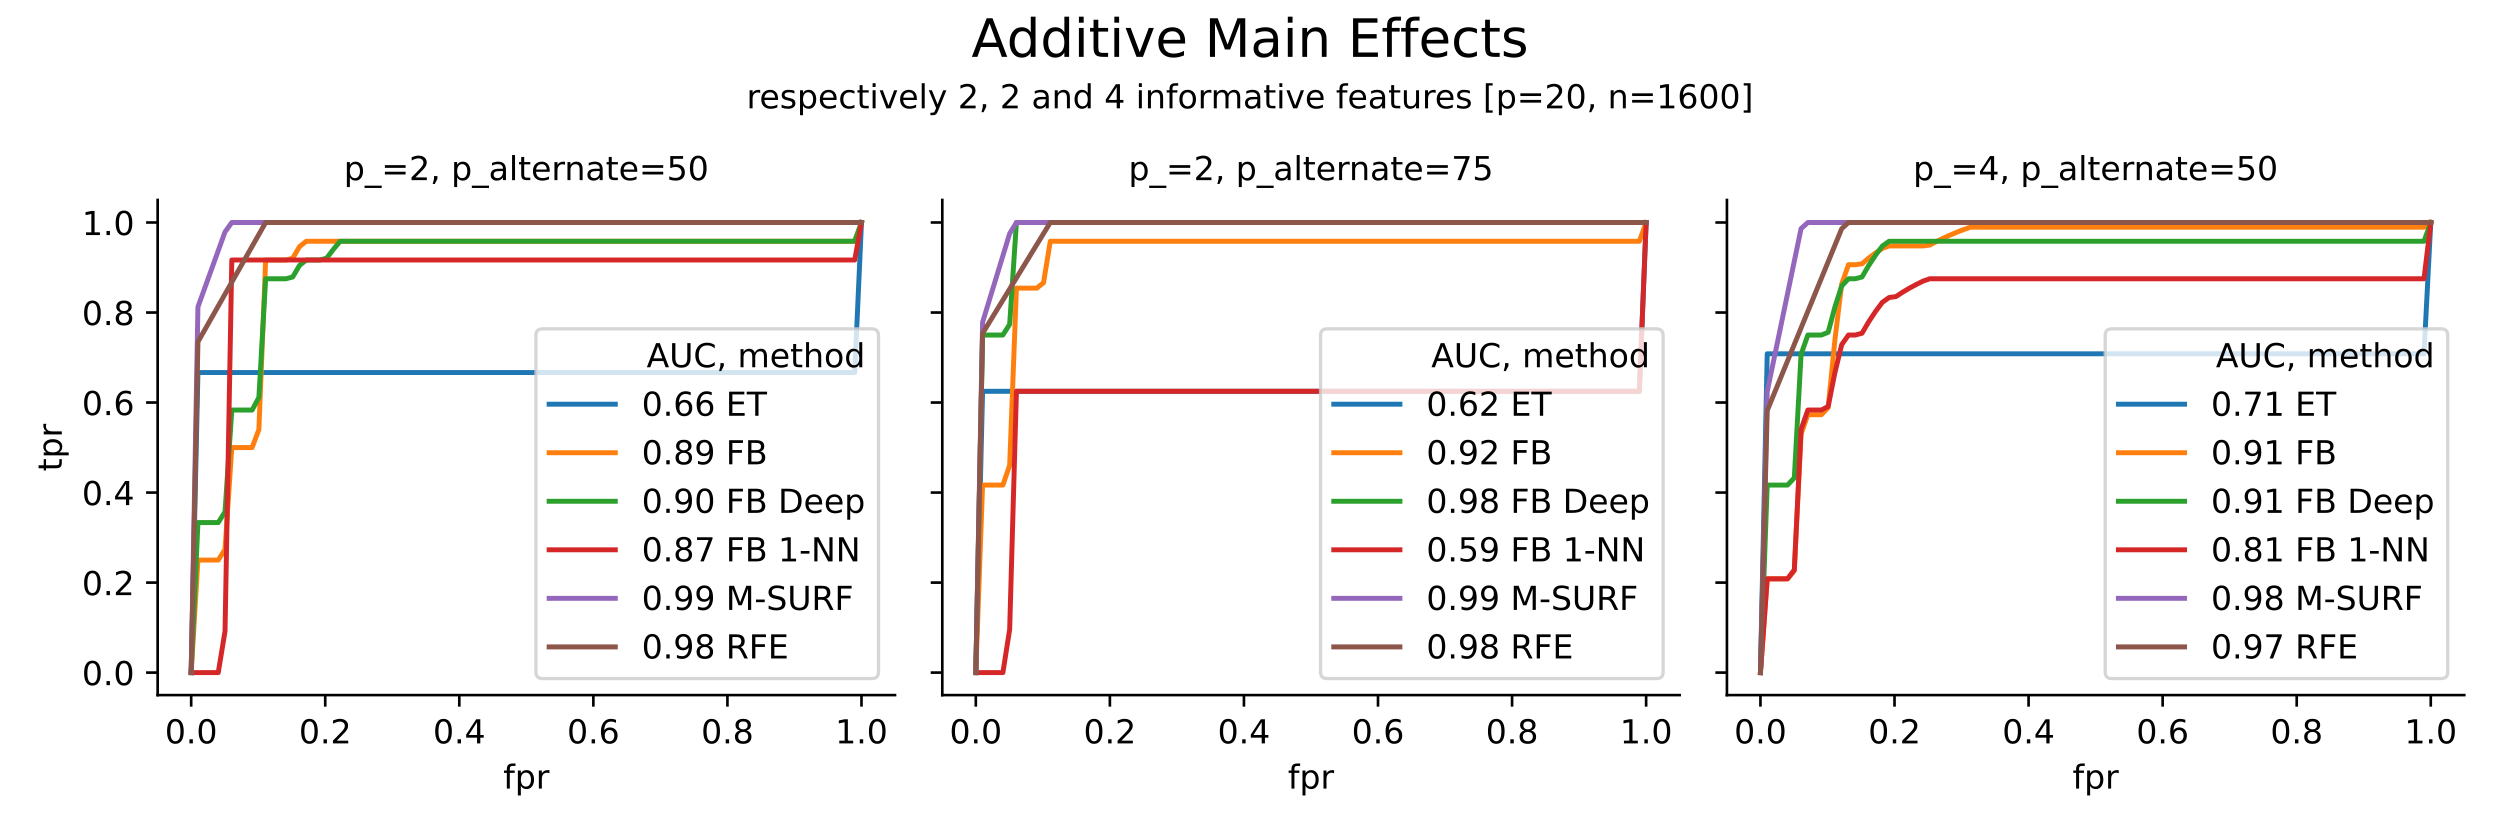 <?xml version="1.0" encoding="utf-8" standalone="no"?>
<!DOCTYPE svg PUBLIC "-//W3C//DTD SVG 1.1//EN"
  "http://www.w3.org/Graphics/SVG/1.1/DTD/svg11.dtd">
<!-- Created with matplotlib (https://matplotlib.org/) -->
<svg height="252pt" version="1.1" viewBox="0 0 756 252" width="756pt" xmlns="http://www.w3.org/2000/svg" xmlns:xlink="http://www.w3.org/1999/xlink">
 <defs>
  <style type="text/css">
*{stroke-linecap:butt;stroke-linejoin:round;}
  </style>
 </defs>
 <g id="figure_1">
  <g id="patch_1">
   <path d="M 0 252 
L 756 252 
L 756 0 
L 0 0 
z
" style="fill:#ffffff;"/>
  </g>
  <g id="axes_1">
   <g id="patch_2">
    <path d="M 47.675 210.2 
L 270.65 210.2 
L 270.65 60.48 
L 47.675 60.48 
z
" style="fill:#ffffff;"/>
   </g>
   <g id="matplotlib.axis_1">
    <g id="xtick_1">
     <g id="line2d_1">
      <defs>
       <path d="M 0 0 
L 0 3.5 
" id="m82ea61a041" style="stroke:#000000;stroke-width:0.8;"/>
      </defs>
      <g>
       <use style="stroke:#000000;stroke-width:0.8;" x="57.81" xlink:href="#m82ea61a041" y="210.2"/>
      </g>
     </g>
     <g id="text_1">
      <!-- 0.0 -->
      <defs>
       <path d="M 31.781 66.406 
Q 24.172 66.406 20.328 58.906 
Q 16.5 51.422 16.5 36.375 
Q 16.5 21.391 20.328 13.891 
Q 24.172 6.391 31.781 6.391 
Q 39.453 6.391 43.281 13.891 
Q 47.125 21.391 47.125 36.375 
Q 47.125 51.422 43.281 58.906 
Q 39.453 66.406 31.781 66.406 
z
M 31.781 74.219 
Q 44.047 74.219 50.516 64.516 
Q 56.984 54.828 56.984 36.375 
Q 56.984 17.969 50.516 8.266 
Q 44.047 -1.422 31.781 -1.422 
Q 19.531 -1.422 13.062 8.266 
Q 6.594 17.969 6.594 36.375 
Q 6.594 54.828 13.062 64.516 
Q 19.531 74.219 31.781 74.219 
z
" id="DejaVuSans-48"/>
       <path d="M 10.688 12.406 
L 21 12.406 
L 21 0 
L 10.688 0 
z
" id="DejaVuSans-46"/>
      </defs>
      <g transform="translate(49.859 224.798)scale(0.1 -0.1)">
       <use xlink:href="#DejaVuSans-48"/>
       <use x="63.623" xlink:href="#DejaVuSans-46"/>
       <use x="95.41" xlink:href="#DejaVuSans-48"/>
      </g>
     </g>
    </g>
    <g id="xtick_2">
     <g id="line2d_2">
      <g>
       <use style="stroke:#000000;stroke-width:0.8;" x="98.351" xlink:href="#m82ea61a041" y="210.2"/>
      </g>
     </g>
     <g id="text_2">
      <!-- 0.2 -->
      <defs>
       <path d="M 19.188 8.297 
L 53.609 8.297 
L 53.609 0 
L 7.328 0 
L 7.328 8.297 
Q 12.938 14.109 22.625 23.891 
Q 32.328 33.688 34.812 36.531 
Q 39.547 41.844 41.422 45.531 
Q 43.312 49.219 43.312 52.781 
Q 43.312 58.594 39.234 62.25 
Q 35.156 65.922 28.609 65.922 
Q 23.969 65.922 18.812 64.312 
Q 13.672 62.703 7.812 59.422 
L 7.812 69.391 
Q 13.766 71.781 18.938 73 
Q 24.125 74.219 28.422 74.219 
Q 39.75 74.219 46.484 68.547 
Q 53.219 62.891 53.219 53.422 
Q 53.219 48.922 51.531 44.891 
Q 49.859 40.875 45.406 35.406 
Q 44.188 33.984 37.641 27.219 
Q 31.109 20.453 19.188 8.297 
z
" id="DejaVuSans-50"/>
      </defs>
      <g transform="translate(90.4 224.798)scale(0.1 -0.1)">
       <use xlink:href="#DejaVuSans-48"/>
       <use x="63.623" xlink:href="#DejaVuSans-46"/>
       <use x="95.41" xlink:href="#DejaVuSans-50"/>
      </g>
     </g>
    </g>
    <g id="xtick_3">
     <g id="line2d_3">
      <g>
       <use style="stroke:#000000;stroke-width:0.8;" x="138.892" xlink:href="#m82ea61a041" y="210.2"/>
      </g>
     </g>
     <g id="text_3">
      <!-- 0.4 -->
      <defs>
       <path d="M 37.797 64.312 
L 12.891 25.391 
L 37.797 25.391 
z
M 35.203 72.906 
L 47.609 72.906 
L 47.609 25.391 
L 58.016 25.391 
L 58.016 17.188 
L 47.609 17.188 
L 47.609 0 
L 37.797 0 
L 37.797 17.188 
L 4.891 17.188 
L 4.891 26.703 
z
" id="DejaVuSans-52"/>
      </defs>
      <g transform="translate(130.94 224.798)scale(0.1 -0.1)">
       <use xlink:href="#DejaVuSans-48"/>
       <use x="63.623" xlink:href="#DejaVuSans-46"/>
       <use x="95.41" xlink:href="#DejaVuSans-52"/>
      </g>
     </g>
    </g>
    <g id="xtick_4">
     <g id="line2d_4">
      <g>
       <use style="stroke:#000000;stroke-width:0.8;" x="179.433" xlink:href="#m82ea61a041" y="210.2"/>
      </g>
     </g>
     <g id="text_4">
      <!-- 0.6 -->
      <defs>
       <path d="M 33.016 40.375 
Q 26.375 40.375 22.484 35.828 
Q 18.609 31.297 18.609 23.391 
Q 18.609 15.531 22.484 10.953 
Q 26.375 6.391 33.016 6.391 
Q 39.656 6.391 43.531 10.953 
Q 47.406 15.531 47.406 23.391 
Q 47.406 31.297 43.531 35.828 
Q 39.656 40.375 33.016 40.375 
z
M 52.594 71.297 
L 52.594 62.312 
Q 48.875 64.062 45.094 64.984 
Q 41.312 65.922 37.594 65.922 
Q 27.828 65.922 22.672 59.328 
Q 17.531 52.734 16.797 39.406 
Q 19.672 43.656 24.016 45.922 
Q 28.375 48.188 33.594 48.188 
Q 44.578 48.188 50.953 41.516 
Q 57.328 34.859 57.328 23.391 
Q 57.328 12.156 50.688 5.359 
Q 44.047 -1.422 33.016 -1.422 
Q 20.359 -1.422 13.672 8.266 
Q 6.984 17.969 6.984 36.375 
Q 6.984 53.656 15.188 63.938 
Q 23.391 74.219 37.203 74.219 
Q 40.922 74.219 44.703 73.484 
Q 48.484 72.75 52.594 71.297 
z
" id="DejaVuSans-54"/>
      </defs>
      <g transform="translate(171.481 224.798)scale(0.1 -0.1)">
       <use xlink:href="#DejaVuSans-48"/>
       <use x="63.623" xlink:href="#DejaVuSans-46"/>
       <use x="95.41" xlink:href="#DejaVuSans-54"/>
      </g>
     </g>
    </g>
    <g id="xtick_5">
     <g id="line2d_5">
      <g>
       <use style="stroke:#000000;stroke-width:0.8;" x="219.974" xlink:href="#m82ea61a041" y="210.2"/>
      </g>
     </g>
     <g id="text_5">
      <!-- 0.8 -->
      <defs>
       <path d="M 31.781 34.625 
Q 24.75 34.625 20.719 30.859 
Q 16.703 27.094 16.703 20.516 
Q 16.703 13.922 20.719 10.156 
Q 24.75 6.391 31.781 6.391 
Q 38.812 6.391 42.859 10.172 
Q 46.922 13.969 46.922 20.516 
Q 46.922 27.094 42.891 30.859 
Q 38.875 34.625 31.781 34.625 
z
M 21.922 38.812 
Q 15.578 40.375 12.031 44.719 
Q 8.5 49.078 8.5 55.328 
Q 8.5 64.062 14.719 69.141 
Q 20.953 74.219 31.781 74.219 
Q 42.672 74.219 48.875 69.141 
Q 55.078 64.062 55.078 55.328 
Q 55.078 49.078 51.531 44.719 
Q 48 40.375 41.703 38.812 
Q 48.828 37.156 52.797 32.312 
Q 56.781 27.484 56.781 20.516 
Q 56.781 9.906 50.312 4.234 
Q 43.844 -1.422 31.781 -1.422 
Q 19.734 -1.422 13.25 4.234 
Q 6.781 9.906 6.781 20.516 
Q 6.781 27.484 10.781 32.312 
Q 14.797 37.156 21.922 38.812 
z
M 18.312 54.391 
Q 18.312 48.734 21.844 45.562 
Q 25.391 42.391 31.781 42.391 
Q 38.141 42.391 41.719 45.562 
Q 45.312 48.734 45.312 54.391 
Q 45.312 60.062 41.719 63.234 
Q 38.141 66.406 31.781 66.406 
Q 25.391 66.406 21.844 63.234 
Q 18.312 60.062 18.312 54.391 
z
" id="DejaVuSans-56"/>
      </defs>
      <g transform="translate(212.022 224.798)scale(0.1 -0.1)">
       <use xlink:href="#DejaVuSans-48"/>
       <use x="63.623" xlink:href="#DejaVuSans-46"/>
       <use x="95.41" xlink:href="#DejaVuSans-56"/>
      </g>
     </g>
    </g>
    <g id="xtick_6">
     <g id="line2d_6">
      <g>
       <use style="stroke:#000000;stroke-width:0.8;" x="260.515" xlink:href="#m82ea61a041" y="210.2"/>
      </g>
     </g>
     <g id="text_6">
      <!-- 1.0 -->
      <defs>
       <path d="M 12.406 8.297 
L 28.516 8.297 
L 28.516 63.922 
L 10.984 60.406 
L 10.984 69.391 
L 28.422 72.906 
L 38.281 72.906 
L 38.281 8.297 
L 54.391 8.297 
L 54.391 0 
L 12.406 0 
z
" id="DejaVuSans-49"/>
      </defs>
      <g transform="translate(252.563 224.798)scale(0.1 -0.1)">
       <use xlink:href="#DejaVuSans-49"/>
       <use x="63.623" xlink:href="#DejaVuSans-46"/>
       <use x="95.41" xlink:href="#DejaVuSans-48"/>
      </g>
     </g>
    </g>
    <g id="text_7">
     <!-- fpr -->
     <defs>
      <path d="M 37.109 75.984 
L 37.109 68.5 
L 28.516 68.5 
Q 23.688 68.5 21.797 66.547 
Q 19.922 64.594 19.922 59.516 
L 19.922 54.688 
L 34.719 54.688 
L 34.719 47.703 
L 19.922 47.703 
L 19.922 0 
L 10.891 0 
L 10.891 47.703 
L 2.297 47.703 
L 2.297 54.688 
L 10.891 54.688 
L 10.891 58.5 
Q 10.891 67.625 15.141 71.797 
Q 19.391 75.984 28.609 75.984 
z
" id="DejaVuSans-102"/>
      <path d="M 18.109 8.203 
L 18.109 -20.797 
L 9.078 -20.797 
L 9.078 54.688 
L 18.109 54.688 
L 18.109 46.391 
Q 20.953 51.266 25.266 53.625 
Q 29.594 56 35.594 56 
Q 45.562 56 51.781 48.094 
Q 58.016 40.188 58.016 27.297 
Q 58.016 14.406 51.781 6.484 
Q 45.562 -1.422 35.594 -1.422 
Q 29.594 -1.422 25.266 0.953 
Q 20.953 3.328 18.109 8.203 
z
M 48.688 27.297 
Q 48.688 37.203 44.609 42.844 
Q 40.531 48.484 33.406 48.484 
Q 26.266 48.484 22.188 42.844 
Q 18.109 37.203 18.109 27.297 
Q 18.109 17.391 22.188 11.75 
Q 26.266 6.109 33.406 6.109 
Q 40.531 6.109 44.609 11.75 
Q 48.688 17.391 48.688 27.297 
z
" id="DejaVuSans-112"/>
      <path d="M 41.109 46.297 
Q 39.594 47.172 37.812 47.578 
Q 36.031 48 33.891 48 
Q 26.266 48 22.188 43.047 
Q 18.109 38.094 18.109 28.812 
L 18.109 0 
L 9.078 0 
L 9.078 54.688 
L 18.109 54.688 
L 18.109 46.188 
Q 20.953 51.172 25.484 53.578 
Q 30.031 56 36.531 56 
Q 37.453 56 38.578 55.875 
Q 39.703 55.766 41.062 55.516 
z
" id="DejaVuSans-114"/>
     </defs>
     <g transform="translate(152.173 238.477)scale(0.1 -0.1)">
      <use xlink:href="#DejaVuSans-102"/>
      <use x="35.205" xlink:href="#DejaVuSans-112"/>
      <use x="98.682" xlink:href="#DejaVuSans-114"/>
     </g>
    </g>
   </g>
   <g id="matplotlib.axis_2">
    <g id="ytick_1">
     <g id="line2d_7">
      <defs>
       <path d="M 0 0 
L -3.5 0 
" id="m9de74159b1" style="stroke:#000000;stroke-width:0.8;"/>
      </defs>
      <g>
       <use style="stroke:#000000;stroke-width:0.8;" x="47.675" xlink:href="#m9de74159b1" y="203.395"/>
      </g>
     </g>
     <g id="text_8">
      <!-- 0.0 -->
      <g transform="translate(24.772 207.194)scale(0.1 -0.1)">
       <use xlink:href="#DejaVuSans-48"/>
       <use x="63.623" xlink:href="#DejaVuSans-46"/>
       <use x="95.41" xlink:href="#DejaVuSans-48"/>
      </g>
     </g>
    </g>
    <g id="ytick_2">
     <g id="line2d_8">
      <g>
       <use style="stroke:#000000;stroke-width:0.8;" x="47.675" xlink:href="#m9de74159b1" y="176.173"/>
      </g>
     </g>
     <g id="text_9">
      <!-- 0.2 -->
      <g transform="translate(24.772 179.972)scale(0.1 -0.1)">
       <use xlink:href="#DejaVuSans-48"/>
       <use x="63.623" xlink:href="#DejaVuSans-46"/>
       <use x="95.41" xlink:href="#DejaVuSans-50"/>
      </g>
     </g>
    </g>
    <g id="ytick_3">
     <g id="line2d_9">
      <g>
       <use style="stroke:#000000;stroke-width:0.8;" x="47.675" xlink:href="#m9de74159b1" y="148.951"/>
      </g>
     </g>
     <g id="text_10">
      <!-- 0.4 -->
      <g transform="translate(24.772 152.75)scale(0.1 -0.1)">
       <use xlink:href="#DejaVuSans-48"/>
       <use x="63.623" xlink:href="#DejaVuSans-46"/>
       <use x="95.41" xlink:href="#DejaVuSans-52"/>
      </g>
     </g>
    </g>
    <g id="ytick_4">
     <g id="line2d_10">
      <g>
       <use style="stroke:#000000;stroke-width:0.8;" x="47.675" xlink:href="#m9de74159b1" y="121.729"/>
      </g>
     </g>
     <g id="text_11">
      <!-- 0.6 -->
      <g transform="translate(24.772 125.528)scale(0.1 -0.1)">
       <use xlink:href="#DejaVuSans-48"/>
       <use x="63.623" xlink:href="#DejaVuSans-46"/>
       <use x="95.41" xlink:href="#DejaVuSans-54"/>
      </g>
     </g>
    </g>
    <g id="ytick_5">
     <g id="line2d_11">
      <g>
       <use style="stroke:#000000;stroke-width:0.8;" x="47.675" xlink:href="#m9de74159b1" y="94.507"/>
      </g>
     </g>
     <g id="text_12">
      <!-- 0.8 -->
      <g transform="translate(24.772 98.306)scale(0.1 -0.1)">
       <use xlink:href="#DejaVuSans-48"/>
       <use x="63.623" xlink:href="#DejaVuSans-46"/>
       <use x="95.41" xlink:href="#DejaVuSans-56"/>
      </g>
     </g>
    </g>
    <g id="ytick_6">
     <g id="line2d_12">
      <g>
       <use style="stroke:#000000;stroke-width:0.8;" x="47.675" xlink:href="#m9de74159b1" y="67.285"/>
      </g>
     </g>
     <g id="text_13">
      <!-- 1.0 -->
      <g transform="translate(24.772 71.085)scale(0.1 -0.1)">
       <use xlink:href="#DejaVuSans-49"/>
       <use x="63.623" xlink:href="#DejaVuSans-46"/>
       <use x="95.41" xlink:href="#DejaVuSans-48"/>
      </g>
     </g>
    </g>
    <g id="text_14">
     <!-- tpr -->
     <defs>
      <path d="M 18.312 70.219 
L 18.312 54.688 
L 36.812 54.688 
L 36.812 47.703 
L 18.312 47.703 
L 18.312 18.016 
Q 18.312 11.328 20.141 9.422 
Q 21.969 7.516 27.594 7.516 
L 36.812 7.516 
L 36.812 0 
L 27.594 0 
Q 17.188 0 13.234 3.875 
Q 9.281 7.766 9.281 18.016 
L 9.281 47.703 
L 2.688 47.703 
L 2.688 54.688 
L 9.281 54.688 
L 9.281 70.219 
z
" id="DejaVuSans-116"/>
     </defs>
     <g transform="translate(18.692 142.53)rotate(-90)scale(0.1 -0.1)">
      <use xlink:href="#DejaVuSans-116"/>
      <use x="39.209" xlink:href="#DejaVuSans-112"/>
      <use x="102.686" xlink:href="#DejaVuSans-114"/>
     </g>
    </g>
   </g>
   <g id="line2d_13">
    <path clip-path="url(#p130cd707a5)" d="M 57.81 203.395 
L 59.858 112.655 
L 61.905 112.655 
L 63.953 112.655 
L 66 112.655 
L 68.048 112.655 
L 70.095 112.655 
L 72.143 112.655 
L 74.19 112.655 
L 76.238 112.655 
L 78.285 112.655 
L 80.333 112.655 
L 82.38 112.655 
L 84.428 112.655 
L 86.476 112.655 
L 88.523 112.655 
L 90.571 112.655 
L 92.618 112.655 
L 94.666 112.655 
L 96.713 112.655 
L 98.761 112.655 
L 100.808 112.655 
L 102.856 112.655 
L 104.903 112.655 
L 106.951 112.655 
L 108.998 112.655 
L 111.046 112.655 
L 113.093 112.655 
L 115.141 112.655 
L 117.188 112.655 
L 119.236 112.655 
L 121.283 112.655 
L 123.331 112.655 
L 125.378 112.655 
L 127.426 112.655 
L 129.473 112.655 
L 131.521 112.655 
L 133.568 112.655 
L 135.616 112.655 
L 137.664 112.655 
L 139.711 112.655 
L 141.759 112.655 
L 143.806 112.655 
L 145.854 112.655 
L 147.901 112.655 
L 149.949 112.655 
L 151.996 112.655 
L 154.044 112.655 
L 156.091 112.655 
L 158.139 112.655 
L 160.186 112.655 
L 162.234 112.655 
L 164.281 112.655 
L 166.329 112.655 
L 168.376 112.655 
L 170.424 112.655 
L 172.471 112.655 
L 174.519 112.655 
L 176.566 112.655 
L 178.614 112.655 
L 180.661 112.655 
L 182.709 112.655 
L 184.757 112.655 
L 186.804 112.655 
L 188.852 112.655 
L 190.899 112.655 
L 192.947 112.655 
L 194.994 112.655 
L 197.042 112.655 
L 199.089 112.655 
L 201.137 112.655 
L 203.184 112.655 
L 205.232 112.655 
L 207.279 112.655 
L 209.327 112.655 
L 211.374 112.655 
L 213.422 112.655 
L 215.469 112.655 
L 217.517 112.655 
L 219.564 112.655 
L 221.612 112.655 
L 223.659 112.655 
L 225.707 112.655 
L 227.754 112.655 
L 229.802 112.655 
L 231.849 112.655 
L 233.897 112.655 
L 235.945 112.655 
L 237.992 112.655 
L 240.04 112.655 
L 242.087 112.655 
L 244.135 112.655 
L 246.182 112.655 
L 248.23 112.655 
L 250.277 112.655 
L 252.325 112.655 
L 254.372 112.655 
L 256.42 112.655 
L 258.467 112.655 
L 260.515 67.285 
" style="fill:none;stroke:#1f77b4;stroke-linecap:square;stroke-width:1.5;"/>
   </g>
   <g id="line2d_14">
    <path clip-path="url(#p130cd707a5)" d="M 57.81 203.395 
L 59.858 169.367 
L 61.905 169.367 
L 63.953 169.367 
L 66 169.367 
L 68.048 166.102 
L 70.095 135.34 
L 72.143 135.34 
L 74.19 135.34 
L 76.238 135.34 
L 78.285 129.898 
L 80.333 78.628 
L 82.38 78.628 
L 84.428 78.628 
L 86.476 78.628 
L 88.523 78.084 
L 90.571 74.589 
L 92.618 72.957 
L 94.666 72.957 
L 96.713 72.957 
L 98.761 72.957 
L 100.808 72.957 
L 102.856 72.957 
L 104.903 72.957 
L 106.951 72.957 
L 108.998 72.957 
L 111.046 72.957 
L 113.093 72.957 
L 115.141 72.957 
L 117.188 72.957 
L 119.236 72.957 
L 121.283 72.957 
L 123.331 72.957 
L 125.378 72.957 
L 127.426 72.957 
L 129.473 72.957 
L 131.521 72.957 
L 133.568 72.957 
L 135.616 72.957 
L 137.664 72.957 
L 139.711 72.957 
L 141.759 72.957 
L 143.806 72.957 
L 145.854 72.957 
L 147.901 72.957 
L 149.949 72.957 
L 151.996 72.957 
L 154.044 72.957 
L 156.091 72.957 
L 158.139 72.957 
L 160.186 72.957 
L 162.234 72.957 
L 164.281 72.957 
L 166.329 72.957 
L 168.376 72.957 
L 170.424 72.957 
L 172.471 72.957 
L 174.519 72.957 
L 176.566 72.957 
L 178.614 72.957 
L 180.661 72.957 
L 182.709 72.957 
L 184.757 72.957 
L 186.804 72.957 
L 188.852 72.957 
L 190.899 72.957 
L 192.947 72.957 
L 194.994 72.957 
L 197.042 72.957 
L 199.089 72.957 
L 201.137 72.957 
L 203.184 72.957 
L 205.232 72.957 
L 207.279 72.957 
L 209.327 72.957 
L 211.374 72.957 
L 213.422 72.957 
L 215.469 72.957 
L 217.517 72.957 
L 219.564 72.957 
L 221.612 72.957 
L 223.659 72.957 
L 225.707 72.957 
L 227.754 72.957 
L 229.802 72.957 
L 231.849 72.957 
L 233.897 72.957 
L 235.945 72.957 
L 237.992 72.957 
L 240.04 72.957 
L 242.087 72.957 
L 244.135 72.957 
L 246.182 72.957 
L 248.23 72.957 
L 250.277 72.957 
L 252.325 72.957 
L 254.372 72.957 
L 256.42 72.957 
L 258.467 72.957 
L 260.515 67.285 
" style="fill:none;stroke:#ff7f0e;stroke-linecap:square;stroke-width:1.5;"/>
   </g>
   <g id="line2d_15">
    <path clip-path="url(#p130cd707a5)" d="M 57.81 203.395 
L 59.858 158.025 
L 61.905 158.025 
L 63.953 158.025 
L 66 158.025 
L 68.048 154.76 
L 70.095 123.998 
L 72.143 123.998 
L 74.19 123.998 
L 76.238 123.998 
L 78.285 120.188 
L 80.333 84.299 
L 82.38 84.299 
L 84.428 84.299 
L 86.476 84.299 
L 88.523 83.755 
L 90.571 80.26 
L 92.618 78.628 
L 94.666 78.628 
L 96.713 78.628 
L 98.761 78.084 
L 100.808 75.406 
L 102.856 72.957 
L 104.903 72.957 
L 106.951 72.957 
L 108.998 72.957 
L 111.046 72.957 
L 113.093 72.957 
L 115.141 72.957 
L 117.188 72.957 
L 119.236 72.957 
L 121.283 72.957 
L 123.331 72.957 
L 125.378 72.957 
L 127.426 72.957 
L 129.473 72.957 
L 131.521 72.957 
L 133.568 72.957 
L 135.616 72.957 
L 137.664 72.957 
L 139.711 72.957 
L 141.759 72.957 
L 143.806 72.957 
L 145.854 72.957 
L 147.901 72.957 
L 149.949 72.957 
L 151.996 72.957 
L 154.044 72.957 
L 156.091 72.957 
L 158.139 72.957 
L 160.186 72.957 
L 162.234 72.957 
L 164.281 72.957 
L 166.329 72.957 
L 168.376 72.957 
L 170.424 72.957 
L 172.471 72.957 
L 174.519 72.957 
L 176.566 72.957 
L 178.614 72.957 
L 180.661 72.957 
L 182.709 72.957 
L 184.757 72.957 
L 186.804 72.957 
L 188.852 72.957 
L 190.899 72.957 
L 192.947 72.957 
L 194.994 72.957 
L 197.042 72.957 
L 199.089 72.957 
L 201.137 72.957 
L 203.184 72.957 
L 205.232 72.957 
L 207.279 72.957 
L 209.327 72.957 
L 211.374 72.957 
L 213.422 72.957 
L 215.469 72.957 
L 217.517 72.957 
L 219.564 72.957 
L 221.612 72.957 
L 223.659 72.957 
L 225.707 72.957 
L 227.754 72.957 
L 229.802 72.957 
L 231.849 72.957 
L 233.897 72.957 
L 235.945 72.957 
L 237.992 72.957 
L 240.04 72.957 
L 242.087 72.957 
L 244.135 72.957 
L 246.182 72.957 
L 248.23 72.957 
L 250.277 72.957 
L 252.325 72.957 
L 254.372 72.957 
L 256.42 72.957 
L 258.467 72.957 
L 260.515 67.285 
" style="fill:none;stroke:#2ca02c;stroke-linecap:square;stroke-width:1.5;"/>
   </g>
   <g id="line2d_16">
    <path clip-path="url(#p130cd707a5)" d="M 57.81 203.395 
L 59.858 203.395 
L 61.905 203.395 
L 63.953 203.395 
L 66 203.395 
L 68.048 190.878 
L 70.095 78.628 
L 72.143 78.628 
L 74.19 78.628 
L 76.238 78.628 
L 78.285 78.628 
L 80.333 78.628 
L 82.38 78.628 
L 84.428 78.628 
L 86.476 78.628 
L 88.523 78.628 
L 90.571 78.628 
L 92.618 78.628 
L 94.666 78.628 
L 96.713 78.628 
L 98.761 78.628 
L 100.808 78.628 
L 102.856 78.628 
L 104.903 78.628 
L 106.951 78.628 
L 108.998 78.628 
L 111.046 78.628 
L 113.093 78.628 
L 115.141 78.628 
L 117.188 78.628 
L 119.236 78.628 
L 121.283 78.628 
L 123.331 78.628 
L 125.378 78.628 
L 127.426 78.628 
L 129.473 78.628 
L 131.521 78.628 
L 133.568 78.628 
L 135.616 78.628 
L 137.664 78.628 
L 139.711 78.628 
L 141.759 78.628 
L 143.806 78.628 
L 145.854 78.628 
L 147.901 78.628 
L 149.949 78.628 
L 151.996 78.628 
L 154.044 78.628 
L 156.091 78.628 
L 158.139 78.628 
L 160.186 78.628 
L 162.234 78.628 
L 164.281 78.628 
L 166.329 78.628 
L 168.376 78.628 
L 170.424 78.628 
L 172.471 78.628 
L 174.519 78.628 
L 176.566 78.628 
L 178.614 78.628 
L 180.661 78.628 
L 182.709 78.628 
L 184.757 78.628 
L 186.804 78.628 
L 188.852 78.628 
L 190.899 78.628 
L 192.947 78.628 
L 194.994 78.628 
L 197.042 78.628 
L 199.089 78.628 
L 201.137 78.628 
L 203.184 78.628 
L 205.232 78.628 
L 207.279 78.628 
L 209.327 78.628 
L 211.374 78.628 
L 213.422 78.628 
L 215.469 78.628 
L 217.517 78.628 
L 219.564 78.628 
L 221.612 78.628 
L 223.659 78.628 
L 225.707 78.628 
L 227.754 78.628 
L 229.802 78.628 
L 231.849 78.628 
L 233.897 78.628 
L 235.945 78.628 
L 237.992 78.628 
L 240.04 78.628 
L 242.087 78.628 
L 244.135 78.628 
L 246.182 78.628 
L 248.23 78.628 
L 250.277 78.628 
L 252.325 78.628 
L 254.372 78.628 
L 256.42 78.628 
L 258.467 78.628 
L 260.515 67.285 
" style="fill:none;stroke:#d62728;stroke-linecap:square;stroke-width:1.5;"/>
   </g>
   <g id="line2d_17">
    <path clip-path="url(#p130cd707a5)" d="M 57.81 203.395 
L 59.858 92.806 
L 61.905 87.135 
L 63.953 81.463 
L 66 75.792 
L 68.048 70.121 
L 70.095 67.285 
L 72.143 67.285 
L 74.19 67.285 
L 76.238 67.285 
L 78.285 67.285 
L 80.333 67.285 
L 82.38 67.285 
L 84.428 67.285 
L 86.476 67.285 
L 88.523 67.285 
L 90.571 67.285 
L 92.618 67.285 
L 94.666 67.285 
L 96.713 67.285 
L 98.761 67.285 
L 100.808 67.285 
L 102.856 67.285 
L 104.903 67.285 
L 106.951 67.285 
L 108.998 67.285 
L 111.046 67.285 
L 113.093 67.285 
L 115.141 67.285 
L 117.188 67.285 
L 119.236 67.285 
L 121.283 67.285 
L 123.331 67.285 
L 125.378 67.285 
L 127.426 67.285 
L 129.473 67.285 
L 131.521 67.285 
L 133.568 67.285 
L 135.616 67.285 
L 137.664 67.285 
L 139.711 67.285 
L 141.759 67.285 
L 143.806 67.285 
L 145.854 67.285 
L 147.901 67.285 
L 149.949 67.285 
L 151.996 67.285 
L 154.044 67.285 
L 156.091 67.285 
L 158.139 67.285 
L 160.186 67.285 
L 162.234 67.285 
L 164.281 67.285 
L 166.329 67.285 
L 168.376 67.285 
L 170.424 67.285 
L 172.471 67.285 
L 174.519 67.285 
L 176.566 67.285 
L 178.614 67.285 
L 180.661 67.285 
L 182.709 67.285 
L 184.757 67.285 
L 186.804 67.285 
L 188.852 67.285 
L 190.899 67.285 
L 192.947 67.285 
L 194.994 67.285 
L 197.042 67.285 
L 199.089 67.285 
L 201.137 67.285 
L 203.184 67.285 
L 205.232 67.285 
L 207.279 67.285 
L 209.327 67.285 
L 211.374 67.285 
L 213.422 67.285 
L 215.469 67.285 
L 217.517 67.285 
L 219.564 67.285 
L 221.612 67.285 
L 223.659 67.285 
L 225.707 67.285 
L 227.754 67.285 
L 229.802 67.285 
L 231.849 67.285 
L 233.897 67.285 
L 235.945 67.285 
L 237.992 67.285 
L 240.04 67.285 
L 242.087 67.285 
L 244.135 67.285 
L 246.182 67.285 
L 248.23 67.285 
L 250.277 67.285 
L 252.325 67.285 
L 254.372 67.285 
L 256.42 67.285 
L 258.467 67.285 
L 260.515 67.285 
" style="fill:none;stroke:#9467bd;stroke-linecap:square;stroke-width:1.5;"/>
   </g>
   <g id="line2d_18">
    <path clip-path="url(#p130cd707a5)" d="M 57.81 203.395 
L 59.858 103.375 
L 61.905 99.766 
L 63.953 96.157 
L 66 92.548 
L 68.048 88.939 
L 70.095 85.33 
L 72.143 81.721 
L 74.19 78.112 
L 76.238 74.503 
L 78.285 70.894 
L 80.333 67.285 
L 82.38 67.285 
L 84.428 67.285 
L 86.476 67.285 
L 88.523 67.285 
L 90.571 67.285 
L 92.618 67.285 
L 94.666 67.285 
L 96.713 67.285 
L 98.761 67.285 
L 100.808 67.285 
L 102.856 67.285 
L 104.903 67.285 
L 106.951 67.285 
L 108.998 67.285 
L 111.046 67.285 
L 113.093 67.285 
L 115.141 67.285 
L 117.188 67.285 
L 119.236 67.285 
L 121.283 67.285 
L 123.331 67.285 
L 125.378 67.285 
L 127.426 67.285 
L 129.473 67.285 
L 131.521 67.285 
L 133.568 67.285 
L 135.616 67.285 
L 137.664 67.285 
L 139.711 67.285 
L 141.759 67.285 
L 143.806 67.285 
L 145.854 67.285 
L 147.901 67.285 
L 149.949 67.285 
L 151.996 67.285 
L 154.044 67.285 
L 156.091 67.285 
L 158.139 67.285 
L 160.186 67.285 
L 162.234 67.285 
L 164.281 67.285 
L 166.329 67.285 
L 168.376 67.285 
L 170.424 67.285 
L 172.471 67.285 
L 174.519 67.285 
L 176.566 67.285 
L 178.614 67.285 
L 180.661 67.285 
L 182.709 67.285 
L 184.757 67.285 
L 186.804 67.285 
L 188.852 67.285 
L 190.899 67.285 
L 192.947 67.285 
L 194.994 67.285 
L 197.042 67.285 
L 199.089 67.285 
L 201.137 67.285 
L 203.184 67.285 
L 205.232 67.285 
L 207.279 67.285 
L 209.327 67.285 
L 211.374 67.285 
L 213.422 67.285 
L 215.469 67.285 
L 217.517 67.285 
L 219.564 67.285 
L 221.612 67.285 
L 223.659 67.285 
L 225.707 67.285 
L 227.754 67.285 
L 229.802 67.285 
L 231.849 67.285 
L 233.897 67.285 
L 235.945 67.285 
L 237.992 67.285 
L 240.04 67.285 
L 242.087 67.285 
L 244.135 67.285 
L 246.182 67.285 
L 248.23 67.285 
L 250.277 67.285 
L 252.325 67.285 
L 254.372 67.285 
L 256.42 67.285 
L 258.467 67.285 
L 260.515 67.285 
" style="fill:none;stroke:#8c564b;stroke-linecap:square;stroke-width:1.5;"/>
   </g>
   <g id="patch_3">
    <path d="M 47.675 210.2 
L 47.675 60.48 
" style="fill:none;stroke:#000000;stroke-linecap:square;stroke-linejoin:miter;stroke-width:0.8;"/>
   </g>
   <g id="patch_4">
    <path d="M 47.675 210.2 
L 270.65 210.2 
" style="fill:none;stroke:#000000;stroke-linecap:square;stroke-linejoin:miter;stroke-width:0.8;"/>
   </g>
   <g id="text_15">
    <!-- p_=2, p_alternate=50 -->
    <defs>
     <path d="M 50.984 -16.609 
L 50.984 -23.578 
L -0.984 -23.578 
L -0.984 -16.609 
z
" id="DejaVuSans-95"/>
     <path d="M 10.594 45.406 
L 73.188 45.406 
L 73.188 37.203 
L 10.594 37.203 
z
M 10.594 25.484 
L 73.188 25.484 
L 73.188 17.188 
L 10.594 17.188 
z
" id="DejaVuSans-61"/>
     <path d="M 11.719 12.406 
L 22.016 12.406 
L 22.016 4 
L 14.016 -11.625 
L 7.719 -11.625 
L 11.719 4 
z
" id="DejaVuSans-44"/>
     <path id="DejaVuSans-32"/>
     <path d="M 34.281 27.484 
Q 23.391 27.484 19.188 25 
Q 14.984 22.516 14.984 16.5 
Q 14.984 11.719 18.141 8.906 
Q 21.297 6.109 26.703 6.109 
Q 34.188 6.109 38.703 11.406 
Q 43.219 16.703 43.219 25.484 
L 43.219 27.484 
z
M 52.203 31.203 
L 52.203 0 
L 43.219 0 
L 43.219 8.297 
Q 40.141 3.328 35.547 0.953 
Q 30.953 -1.422 24.312 -1.422 
Q 15.922 -1.422 10.953 3.297 
Q 6 8.016 6 15.922 
Q 6 25.141 12.172 29.828 
Q 18.359 34.516 30.609 34.516 
L 43.219 34.516 
L 43.219 35.406 
Q 43.219 41.609 39.141 45 
Q 35.062 48.391 27.688 48.391 
Q 23 48.391 18.547 47.266 
Q 14.109 46.141 10.016 43.891 
L 10.016 52.203 
Q 14.938 54.109 19.578 55.047 
Q 24.219 56 28.609 56 
Q 40.484 56 46.344 49.844 
Q 52.203 43.703 52.203 31.203 
z
" id="DejaVuSans-97"/>
     <path d="M 9.422 75.984 
L 18.406 75.984 
L 18.406 0 
L 9.422 0 
z
" id="DejaVuSans-108"/>
     <path d="M 56.203 29.594 
L 56.203 25.203 
L 14.891 25.203 
Q 15.484 15.922 20.484 11.062 
Q 25.484 6.203 34.422 6.203 
Q 39.594 6.203 44.453 7.469 
Q 49.312 8.734 54.109 11.281 
L 54.109 2.781 
Q 49.266 0.734 44.188 -0.344 
Q 39.109 -1.422 33.891 -1.422 
Q 20.797 -1.422 13.156 6.188 
Q 5.516 13.812 5.516 26.812 
Q 5.516 40.234 12.766 48.109 
Q 20.016 56 32.328 56 
Q 43.359 56 49.781 48.891 
Q 56.203 41.797 56.203 29.594 
z
M 47.219 32.234 
Q 47.125 39.594 43.094 43.984 
Q 39.062 48.391 32.422 48.391 
Q 24.906 48.391 20.391 44.141 
Q 15.875 39.891 15.188 32.172 
z
" id="DejaVuSans-101"/>
     <path d="M 54.891 33.016 
L 54.891 0 
L 45.906 0 
L 45.906 32.719 
Q 45.906 40.484 42.875 44.328 
Q 39.844 48.188 33.797 48.188 
Q 26.516 48.188 22.312 43.547 
Q 18.109 38.922 18.109 30.906 
L 18.109 0 
L 9.078 0 
L 9.078 54.688 
L 18.109 54.688 
L 18.109 46.188 
Q 21.344 51.125 25.703 53.562 
Q 30.078 56 35.797 56 
Q 45.219 56 50.047 50.172 
Q 54.891 44.344 54.891 33.016 
z
" id="DejaVuSans-110"/>
     <path d="M 10.797 72.906 
L 49.516 72.906 
L 49.516 64.594 
L 19.828 64.594 
L 19.828 46.734 
Q 21.969 47.469 24.109 47.828 
Q 26.266 48.188 28.422 48.188 
Q 40.625 48.188 47.75 41.5 
Q 54.891 34.812 54.891 23.391 
Q 54.891 11.625 47.562 5.094 
Q 40.234 -1.422 26.906 -1.422 
Q 22.312 -1.422 17.547 -0.641 
Q 12.797 0.141 7.719 1.703 
L 7.719 11.625 
Q 12.109 9.234 16.797 8.062 
Q 21.484 6.891 26.703 6.891 
Q 35.156 6.891 40.078 11.328 
Q 45.016 15.766 45.016 23.391 
Q 45.016 31 40.078 35.438 
Q 35.156 39.891 26.703 39.891 
Q 22.75 39.891 18.812 39.016 
Q 14.891 38.141 10.797 36.281 
z
" id="DejaVuSans-53"/>
    </defs>
    <g transform="translate(103.985 54.48)scale(0.1 -0.1)">
     <use xlink:href="#DejaVuSans-112"/>
     <use x="63.477" xlink:href="#DejaVuSans-95"/>
     <use x="113.477" xlink:href="#DejaVuSans-61"/>
     <use x="197.266" xlink:href="#DejaVuSans-50"/>
     <use x="260.889" xlink:href="#DejaVuSans-44"/>
     <use x="292.676" xlink:href="#DejaVuSans-32"/>
     <use x="324.463" xlink:href="#DejaVuSans-112"/>
     <use x="387.939" xlink:href="#DejaVuSans-95"/>
     <use x="437.939" xlink:href="#DejaVuSans-97"/>
     <use x="499.219" xlink:href="#DejaVuSans-108"/>
     <use x="527.002" xlink:href="#DejaVuSans-116"/>
     <use x="566.211" xlink:href="#DejaVuSans-101"/>
     <use x="627.734" xlink:href="#DejaVuSans-114"/>
     <use x="667.098" xlink:href="#DejaVuSans-110"/>
     <use x="730.477" xlink:href="#DejaVuSans-97"/>
     <use x="791.756" xlink:href="#DejaVuSans-116"/>
     <use x="830.965" xlink:href="#DejaVuSans-101"/>
     <use x="892.488" xlink:href="#DejaVuSans-61"/>
     <use x="976.277" xlink:href="#DejaVuSans-53"/>
     <use x="1039.9" xlink:href="#DejaVuSans-48"/>
    </g>
   </g>
   <g id="legend_1">
    <g id="patch_5">
     <path d="M 164.061 205.2 
L 263.65 205.2 
Q 265.65 205.2 265.65 203.2 
L 265.65 101.453 
Q 265.65 99.453 263.65 99.453 
L 164.061 99.453 
Q 162.061 99.453 162.061 101.453 
L 162.061 203.2 
Q 162.061 205.2 164.061 205.2 
z
" style="fill:#ffffff;opacity:0.8;stroke:#cccccc;stroke-linejoin:miter;"/>
    </g>
    <g id="text_16">
     <!-- AUC, method -->
     <defs>
      <path d="M 34.188 63.188 
L 20.797 26.906 
L 47.609 26.906 
z
M 28.609 72.906 
L 39.797 72.906 
L 67.578 0 
L 57.328 0 
L 50.688 18.703 
L 17.828 18.703 
L 11.188 0 
L 0.781 0 
z
" id="DejaVuSans-65"/>
      <path d="M 8.688 72.906 
L 18.609 72.906 
L 18.609 28.609 
Q 18.609 16.891 22.844 11.734 
Q 27.094 6.594 36.625 6.594 
Q 46.094 6.594 50.344 11.734 
Q 54.594 16.891 54.594 28.609 
L 54.594 72.906 
L 64.5 72.906 
L 64.5 27.391 
Q 64.5 13.141 57.438 5.859 
Q 50.391 -1.422 36.625 -1.422 
Q 22.797 -1.422 15.734 5.859 
Q 8.688 13.141 8.688 27.391 
z
" id="DejaVuSans-85"/>
      <path d="M 64.406 67.281 
L 64.406 56.891 
Q 59.422 61.531 53.781 63.812 
Q 48.141 66.109 41.797 66.109 
Q 29.297 66.109 22.656 58.469 
Q 16.016 50.828 16.016 36.375 
Q 16.016 21.969 22.656 14.328 
Q 29.297 6.688 41.797 6.688 
Q 48.141 6.688 53.781 8.984 
Q 59.422 11.281 64.406 15.922 
L 64.406 5.609 
Q 59.234 2.094 53.438 0.328 
Q 47.656 -1.422 41.219 -1.422 
Q 24.656 -1.422 15.125 8.703 
Q 5.609 18.844 5.609 36.375 
Q 5.609 53.953 15.125 64.078 
Q 24.656 74.219 41.219 74.219 
Q 47.75 74.219 53.531 72.484 
Q 59.328 70.75 64.406 67.281 
z
" id="DejaVuSans-67"/>
      <path d="M 52 44.188 
Q 55.375 50.25 60.062 53.125 
Q 64.75 56 71.094 56 
Q 79.641 56 84.281 50.016 
Q 88.922 44.047 88.922 33.016 
L 88.922 0 
L 79.891 0 
L 79.891 32.719 
Q 79.891 40.578 77.094 44.375 
Q 74.312 48.188 68.609 48.188 
Q 61.625 48.188 57.562 43.547 
Q 53.516 38.922 53.516 30.906 
L 53.516 0 
L 44.484 0 
L 44.484 32.719 
Q 44.484 40.625 41.703 44.406 
Q 38.922 48.188 33.109 48.188 
Q 26.219 48.188 22.156 43.531 
Q 18.109 38.875 18.109 30.906 
L 18.109 0 
L 9.078 0 
L 9.078 54.688 
L 18.109 54.688 
L 18.109 46.188 
Q 21.188 51.219 25.484 53.609 
Q 29.781 56 35.688 56 
Q 41.656 56 45.828 52.969 
Q 50 49.953 52 44.188 
z
" id="DejaVuSans-109"/>
      <path d="M 54.891 33.016 
L 54.891 0 
L 45.906 0 
L 45.906 32.719 
Q 45.906 40.484 42.875 44.328 
Q 39.844 48.188 33.797 48.188 
Q 26.516 48.188 22.312 43.547 
Q 18.109 38.922 18.109 30.906 
L 18.109 0 
L 9.078 0 
L 9.078 75.984 
L 18.109 75.984 
L 18.109 46.188 
Q 21.344 51.125 25.703 53.562 
Q 30.078 56 35.797 56 
Q 45.219 56 50.047 50.172 
Q 54.891 44.344 54.891 33.016 
z
" id="DejaVuSans-104"/>
      <path d="M 30.609 48.391 
Q 23.391 48.391 19.188 42.75 
Q 14.984 37.109 14.984 27.297 
Q 14.984 17.484 19.156 11.844 
Q 23.344 6.203 30.609 6.203 
Q 37.797 6.203 41.984 11.859 
Q 46.188 17.531 46.188 27.297 
Q 46.188 37.016 41.984 42.703 
Q 37.797 48.391 30.609 48.391 
z
M 30.609 56 
Q 42.328 56 49.016 48.375 
Q 55.719 40.766 55.719 27.297 
Q 55.719 13.875 49.016 6.219 
Q 42.328 -1.422 30.609 -1.422 
Q 18.844 -1.422 12.172 6.219 
Q 5.516 13.875 5.516 27.297 
Q 5.516 40.766 12.172 48.375 
Q 18.844 56 30.609 56 
z
" id="DejaVuSans-111"/>
      <path d="M 45.406 46.391 
L 45.406 75.984 
L 54.391 75.984 
L 54.391 0 
L 45.406 0 
L 45.406 8.203 
Q 42.578 3.328 38.25 0.953 
Q 33.938 -1.422 27.875 -1.422 
Q 17.969 -1.422 11.734 6.484 
Q 5.516 14.406 5.516 27.297 
Q 5.516 40.188 11.734 48.094 
Q 17.969 56 27.875 56 
Q 33.938 56 38.25 53.625 
Q 42.578 51.266 45.406 46.391 
z
M 14.797 27.297 
Q 14.797 17.391 18.875 11.75 
Q 22.953 6.109 30.078 6.109 
Q 37.203 6.109 41.297 11.75 
Q 45.406 17.391 45.406 27.297 
Q 45.406 37.203 41.297 42.844 
Q 37.203 48.484 30.078 48.484 
Q 22.953 48.484 18.875 42.844 
Q 14.797 37.203 14.797 27.297 
z
" id="DejaVuSans-100"/>
     </defs>
     <g transform="translate(195.533 111.052)scale(0.1 -0.1)">
      <use xlink:href="#DejaVuSans-65"/>
      <use x="68.408" xlink:href="#DejaVuSans-85"/>
      <use x="141.602" xlink:href="#DejaVuSans-67"/>
      <use x="211.426" xlink:href="#DejaVuSans-44"/>
      <use x="243.213" xlink:href="#DejaVuSans-32"/>
      <use x="275" xlink:href="#DejaVuSans-109"/>
      <use x="372.412" xlink:href="#DejaVuSans-101"/>
      <use x="433.936" xlink:href="#DejaVuSans-116"/>
      <use x="473.145" xlink:href="#DejaVuSans-104"/>
      <use x="536.523" xlink:href="#DejaVuSans-111"/>
      <use x="597.705" xlink:href="#DejaVuSans-100"/>
     </g>
    </g>
    <g id="line2d_19">
     <path d="M 166.061 122.23 
L 186.061 122.23 
" style="fill:none;stroke:#1f77b4;stroke-linecap:square;stroke-width:1.5;"/>
    </g>
    <g id="line2d_20"/>
    <g id="text_17">
     <!-- 0.66 ET -->
     <defs>
      <path d="M 9.812 72.906 
L 55.906 72.906 
L 55.906 64.594 
L 19.672 64.594 
L 19.672 43.016 
L 54.391 43.016 
L 54.391 34.719 
L 19.672 34.719 
L 19.672 8.297 
L 56.781 8.297 
L 56.781 0 
L 9.812 0 
z
" id="DejaVuSans-69"/>
      <path d="M -0.297 72.906 
L 61.375 72.906 
L 61.375 64.594 
L 35.5 64.594 
L 35.5 0 
L 25.594 0 
L 25.594 64.594 
L -0.297 64.594 
z
" id="DejaVuSans-84"/>
     </defs>
     <g transform="translate(194.061 125.73)scale(0.1 -0.1)">
      <use xlink:href="#DejaVuSans-48"/>
      <use x="63.623" xlink:href="#DejaVuSans-46"/>
      <use x="95.41" xlink:href="#DejaVuSans-54"/>
      <use x="159.033" xlink:href="#DejaVuSans-54"/>
      <use x="222.656" xlink:href="#DejaVuSans-32"/>
      <use x="254.443" xlink:href="#DejaVuSans-69"/>
      <use x="317.627" xlink:href="#DejaVuSans-84"/>
     </g>
    </g>
    <g id="line2d_21">
     <path d="M 166.061 136.908 
L 186.061 136.908 
" style="fill:none;stroke:#ff7f0e;stroke-linecap:square;stroke-width:1.5;"/>
    </g>
    <g id="line2d_22"/>
    <g id="text_18">
     <!-- 0.89 FB -->
     <defs>
      <path d="M 10.984 1.516 
L 10.984 10.5 
Q 14.703 8.734 18.5 7.812 
Q 22.312 6.891 25.984 6.891 
Q 35.75 6.891 40.891 13.453 
Q 46.047 20.016 46.781 33.406 
Q 43.953 29.203 39.594 26.953 
Q 35.25 24.703 29.984 24.703 
Q 19.047 24.703 12.672 31.312 
Q 6.297 37.938 6.297 49.422 
Q 6.297 60.641 12.938 67.422 
Q 19.578 74.219 30.609 74.219 
Q 43.266 74.219 49.922 64.516 
Q 56.594 54.828 56.594 36.375 
Q 56.594 19.141 48.406 8.859 
Q 40.234 -1.422 26.422 -1.422 
Q 22.703 -1.422 18.891 -0.688 
Q 15.094 0.047 10.984 1.516 
z
M 30.609 32.422 
Q 37.25 32.422 41.125 36.953 
Q 45.016 41.5 45.016 49.422 
Q 45.016 57.281 41.125 61.844 
Q 37.25 66.406 30.609 66.406 
Q 23.969 66.406 20.094 61.844 
Q 16.219 57.281 16.219 49.422 
Q 16.219 41.5 20.094 36.953 
Q 23.969 32.422 30.609 32.422 
z
" id="DejaVuSans-57"/>
      <path d="M 9.812 72.906 
L 51.703 72.906 
L 51.703 64.594 
L 19.672 64.594 
L 19.672 43.109 
L 48.578 43.109 
L 48.578 34.812 
L 19.672 34.812 
L 19.672 0 
L 9.812 0 
z
" id="DejaVuSans-70"/>
      <path d="M 19.672 34.812 
L 19.672 8.109 
L 35.5 8.109 
Q 43.453 8.109 47.281 11.406 
Q 51.125 14.703 51.125 21.484 
Q 51.125 28.328 47.281 31.562 
Q 43.453 34.812 35.5 34.812 
z
M 19.672 64.797 
L 19.672 42.828 
L 34.281 42.828 
Q 41.5 42.828 45.031 45.531 
Q 48.578 48.25 48.578 53.812 
Q 48.578 59.328 45.031 62.062 
Q 41.5 64.797 34.281 64.797 
z
M 9.812 72.906 
L 35.016 72.906 
Q 46.297 72.906 52.391 68.219 
Q 58.5 63.531 58.5 54.891 
Q 58.5 48.188 55.375 44.234 
Q 52.25 40.281 46.188 39.312 
Q 53.469 37.75 57.5 32.781 
Q 61.531 27.828 61.531 20.406 
Q 61.531 10.641 54.891 5.312 
Q 48.25 0 35.984 0 
L 9.812 0 
z
" id="DejaVuSans-66"/>
     </defs>
     <g transform="translate(194.061 140.408)scale(0.1 -0.1)">
      <use xlink:href="#DejaVuSans-48"/>
      <use x="63.623" xlink:href="#DejaVuSans-46"/>
      <use x="95.41" xlink:href="#DejaVuSans-56"/>
      <use x="159.033" xlink:href="#DejaVuSans-57"/>
      <use x="222.656" xlink:href="#DejaVuSans-32"/>
      <use x="254.443" xlink:href="#DejaVuSans-70"/>
      <use x="311.963" xlink:href="#DejaVuSans-66"/>
     </g>
    </g>
    <g id="line2d_23">
     <path d="M 166.061 151.586 
L 186.061 151.586 
" style="fill:none;stroke:#2ca02c;stroke-linecap:square;stroke-width:1.5;"/>
    </g>
    <g id="line2d_24"/>
    <g id="text_19">
     <!-- 0.90 FB Deep -->
     <defs>
      <path d="M 19.672 64.797 
L 19.672 8.109 
L 31.594 8.109 
Q 46.688 8.109 53.688 14.938 
Q 60.688 21.781 60.688 36.531 
Q 60.688 51.172 53.688 57.984 
Q 46.688 64.797 31.594 64.797 
z
M 9.812 72.906 
L 30.078 72.906 
Q 51.266 72.906 61.172 64.094 
Q 71.094 55.281 71.094 36.531 
Q 71.094 17.672 61.125 8.828 
Q 51.172 0 30.078 0 
L 9.812 0 
z
" id="DejaVuSans-68"/>
     </defs>
     <g transform="translate(194.061 155.086)scale(0.1 -0.1)">
      <use xlink:href="#DejaVuSans-48"/>
      <use x="63.623" xlink:href="#DejaVuSans-46"/>
      <use x="95.41" xlink:href="#DejaVuSans-57"/>
      <use x="159.033" xlink:href="#DejaVuSans-48"/>
      <use x="222.656" xlink:href="#DejaVuSans-32"/>
      <use x="254.443" xlink:href="#DejaVuSans-70"/>
      <use x="311.963" xlink:href="#DejaVuSans-66"/>
      <use x="380.566" xlink:href="#DejaVuSans-32"/>
      <use x="412.354" xlink:href="#DejaVuSans-68"/>
      <use x="489.355" xlink:href="#DejaVuSans-101"/>
      <use x="550.879" xlink:href="#DejaVuSans-101"/>
      <use x="612.402" xlink:href="#DejaVuSans-112"/>
     </g>
    </g>
    <g id="line2d_25">
     <path d="M 166.061 166.264 
L 186.061 166.264 
" style="fill:none;stroke:#d62728;stroke-linecap:square;stroke-width:1.5;"/>
    </g>
    <g id="line2d_26"/>
    <g id="text_20">
     <!-- 0.87 FB 1-NN -->
     <defs>
      <path d="M 8.203 72.906 
L 55.078 72.906 
L 55.078 68.703 
L 28.609 0 
L 18.312 0 
L 43.219 64.594 
L 8.203 64.594 
z
" id="DejaVuSans-55"/>
      <path d="M 4.891 31.391 
L 31.203 31.391 
L 31.203 23.391 
L 4.891 23.391 
z
" id="DejaVuSans-45"/>
      <path d="M 9.812 72.906 
L 23.094 72.906 
L 55.422 11.922 
L 55.422 72.906 
L 64.984 72.906 
L 64.984 0 
L 51.703 0 
L 19.391 60.984 
L 19.391 0 
L 9.812 0 
z
" id="DejaVuSans-78"/>
     </defs>
     <g transform="translate(194.061 169.764)scale(0.1 -0.1)">
      <use xlink:href="#DejaVuSans-48"/>
      <use x="63.623" xlink:href="#DejaVuSans-46"/>
      <use x="95.41" xlink:href="#DejaVuSans-56"/>
      <use x="159.033" xlink:href="#DejaVuSans-55"/>
      <use x="222.656" xlink:href="#DejaVuSans-32"/>
      <use x="254.443" xlink:href="#DejaVuSans-70"/>
      <use x="311.963" xlink:href="#DejaVuSans-66"/>
      <use x="380.566" xlink:href="#DejaVuSans-32"/>
      <use x="412.354" xlink:href="#DejaVuSans-49"/>
      <use x="475.977" xlink:href="#DejaVuSans-45"/>
      <use x="512.061" xlink:href="#DejaVuSans-78"/>
      <use x="586.865" xlink:href="#DejaVuSans-78"/>
     </g>
    </g>
    <g id="line2d_27">
     <path d="M 166.061 180.942 
L 186.061 180.942 
" style="fill:none;stroke:#9467bd;stroke-linecap:square;stroke-width:1.5;"/>
    </g>
    <g id="line2d_28"/>
    <g id="text_21">
     <!-- 0.99 M-SURF -->
     <defs>
      <path d="M 9.812 72.906 
L 24.516 72.906 
L 43.109 23.297 
L 61.812 72.906 
L 76.516 72.906 
L 76.516 0 
L 66.891 0 
L 66.891 64.016 
L 48.094 14.016 
L 38.188 14.016 
L 19.391 64.016 
L 19.391 0 
L 9.812 0 
z
" id="DejaVuSans-77"/>
      <path d="M 53.516 70.516 
L 53.516 60.891 
Q 47.906 63.578 42.922 64.891 
Q 37.938 66.219 33.297 66.219 
Q 25.25 66.219 20.875 63.094 
Q 16.5 59.969 16.5 54.203 
Q 16.5 49.359 19.406 46.891 
Q 22.312 44.438 30.422 42.922 
L 36.375 41.703 
Q 47.406 39.594 52.656 34.297 
Q 57.906 29 57.906 20.125 
Q 57.906 9.516 50.797 4.047 
Q 43.703 -1.422 29.984 -1.422 
Q 24.812 -1.422 18.969 -0.25 
Q 13.141 0.922 6.891 3.219 
L 6.891 13.375 
Q 12.891 10.016 18.656 8.297 
Q 24.422 6.594 29.984 6.594 
Q 38.422 6.594 43.016 9.906 
Q 47.609 13.234 47.609 19.391 
Q 47.609 24.75 44.312 27.781 
Q 41.016 30.812 33.5 32.328 
L 27.484 33.5 
Q 16.453 35.688 11.516 40.375 
Q 6.594 45.062 6.594 53.422 
Q 6.594 63.094 13.406 68.656 
Q 20.219 74.219 32.172 74.219 
Q 37.312 74.219 42.625 73.281 
Q 47.953 72.359 53.516 70.516 
z
" id="DejaVuSans-83"/>
      <path d="M 44.391 34.188 
Q 47.562 33.109 50.562 29.594 
Q 53.562 26.078 56.594 19.922 
L 66.609 0 
L 56 0 
L 46.688 18.703 
Q 43.062 26.031 39.672 28.422 
Q 36.281 30.812 30.422 30.812 
L 19.672 30.812 
L 19.672 0 
L 9.812 0 
L 9.812 72.906 
L 32.078 72.906 
Q 44.578 72.906 50.734 67.672 
Q 56.891 62.453 56.891 51.906 
Q 56.891 45.016 53.688 40.469 
Q 50.484 35.938 44.391 34.188 
z
M 19.672 64.797 
L 19.672 38.922 
L 32.078 38.922 
Q 39.203 38.922 42.844 42.219 
Q 46.484 45.516 46.484 51.906 
Q 46.484 58.297 42.844 61.547 
Q 39.203 64.797 32.078 64.797 
z
" id="DejaVuSans-82"/>
     </defs>
     <g transform="translate(194.061 184.442)scale(0.1 -0.1)">
      <use xlink:href="#DejaVuSans-48"/>
      <use x="63.623" xlink:href="#DejaVuSans-46"/>
      <use x="95.41" xlink:href="#DejaVuSans-57"/>
      <use x="159.033" xlink:href="#DejaVuSans-57"/>
      <use x="222.656" xlink:href="#DejaVuSans-32"/>
      <use x="254.443" xlink:href="#DejaVuSans-77"/>
      <use x="340.723" xlink:href="#DejaVuSans-45"/>
      <use x="376.807" xlink:href="#DejaVuSans-83"/>
      <use x="440.283" xlink:href="#DejaVuSans-85"/>
      <use x="513.477" xlink:href="#DejaVuSans-82"/>
      <use x="582.959" xlink:href="#DejaVuSans-70"/>
     </g>
    </g>
    <g id="line2d_29">
     <path d="M 166.061 195.62 
L 186.061 195.62 
" style="fill:none;stroke:#8c564b;stroke-linecap:square;stroke-width:1.5;"/>
    </g>
    <g id="line2d_30"/>
    <g id="text_22">
     <!-- 0.98 RFE -->
     <g transform="translate(194.061 199.12)scale(0.1 -0.1)">
      <use xlink:href="#DejaVuSans-48"/>
      <use x="63.623" xlink:href="#DejaVuSans-46"/>
      <use x="95.41" xlink:href="#DejaVuSans-57"/>
      <use x="159.033" xlink:href="#DejaVuSans-56"/>
      <use x="222.656" xlink:href="#DejaVuSans-32"/>
      <use x="254.443" xlink:href="#DejaVuSans-82"/>
      <use x="323.926" xlink:href="#DejaVuSans-70"/>
      <use x="381.445" xlink:href="#DejaVuSans-69"/>
     </g>
    </g>
   </g>
  </g>
  <g id="axes_2">
   <g id="patch_6">
    <path d="M 284.95 210.2 
L 507.925 210.2 
L 507.925 60.48 
L 284.95 60.48 
z
" style="fill:#ffffff;"/>
   </g>
   <g id="matplotlib.axis_3">
    <g id="xtick_7">
     <g id="line2d_31">
      <g>
       <use style="stroke:#000000;stroke-width:0.8;" x="295.085" xlink:href="#m82ea61a041" y="210.2"/>
      </g>
     </g>
     <g id="text_23">
      <!-- 0.0 -->
      <g transform="translate(287.134 224.798)scale(0.1 -0.1)">
       <use xlink:href="#DejaVuSans-48"/>
       <use x="63.623" xlink:href="#DejaVuSans-46"/>
       <use x="95.41" xlink:href="#DejaVuSans-48"/>
      </g>
     </g>
    </g>
    <g id="xtick_8">
     <g id="line2d_32">
      <g>
       <use style="stroke:#000000;stroke-width:0.8;" x="335.626" xlink:href="#m82ea61a041" y="210.2"/>
      </g>
     </g>
     <g id="text_24">
      <!-- 0.2 -->
      <g transform="translate(327.675 224.798)scale(0.1 -0.1)">
       <use xlink:href="#DejaVuSans-48"/>
       <use x="63.623" xlink:href="#DejaVuSans-46"/>
       <use x="95.41" xlink:href="#DejaVuSans-50"/>
      </g>
     </g>
    </g>
    <g id="xtick_9">
     <g id="line2d_33">
      <g>
       <use style="stroke:#000000;stroke-width:0.8;" x="376.167" xlink:href="#m82ea61a041" y="210.2"/>
      </g>
     </g>
     <g id="text_25">
      <!-- 0.4 -->
      <g transform="translate(368.215 224.798)scale(0.1 -0.1)">
       <use xlink:href="#DejaVuSans-48"/>
       <use x="63.623" xlink:href="#DejaVuSans-46"/>
       <use x="95.41" xlink:href="#DejaVuSans-52"/>
      </g>
     </g>
    </g>
    <g id="xtick_10">
     <g id="line2d_34">
      <g>
       <use style="stroke:#000000;stroke-width:0.8;" x="416.708" xlink:href="#m82ea61a041" y="210.2"/>
      </g>
     </g>
     <g id="text_26">
      <!-- 0.6 -->
      <g transform="translate(408.756 224.798)scale(0.1 -0.1)">
       <use xlink:href="#DejaVuSans-48"/>
       <use x="63.623" xlink:href="#DejaVuSans-46"/>
       <use x="95.41" xlink:href="#DejaVuSans-54"/>
      </g>
     </g>
    </g>
    <g id="xtick_11">
     <g id="line2d_35">
      <g>
       <use style="stroke:#000000;stroke-width:0.8;" x="457.249" xlink:href="#m82ea61a041" y="210.2"/>
      </g>
     </g>
     <g id="text_27">
      <!-- 0.8 -->
      <g transform="translate(449.297 224.798)scale(0.1 -0.1)">
       <use xlink:href="#DejaVuSans-48"/>
       <use x="63.623" xlink:href="#DejaVuSans-46"/>
       <use x="95.41" xlink:href="#DejaVuSans-56"/>
      </g>
     </g>
    </g>
    <g id="xtick_12">
     <g id="line2d_36">
      <g>
       <use style="stroke:#000000;stroke-width:0.8;" x="497.79" xlink:href="#m82ea61a041" y="210.2"/>
      </g>
     </g>
     <g id="text_28">
      <!-- 1.0 -->
      <g transform="translate(489.838 224.798)scale(0.1 -0.1)">
       <use xlink:href="#DejaVuSans-49"/>
       <use x="63.623" xlink:href="#DejaVuSans-46"/>
       <use x="95.41" xlink:href="#DejaVuSans-48"/>
      </g>
     </g>
    </g>
    <g id="text_29">
     <!-- fpr -->
     <g transform="translate(389.448 238.477)scale(0.1 -0.1)">
      <use xlink:href="#DejaVuSans-102"/>
      <use x="35.205" xlink:href="#DejaVuSans-112"/>
      <use x="98.682" xlink:href="#DejaVuSans-114"/>
     </g>
    </g>
   </g>
   <g id="matplotlib.axis_4">
    <g id="ytick_7">
     <g id="line2d_37">
      <g>
       <use style="stroke:#000000;stroke-width:0.8;" x="284.95" xlink:href="#m9de74159b1" y="203.395"/>
      </g>
     </g>
    </g>
    <g id="ytick_8">
     <g id="line2d_38">
      <g>
       <use style="stroke:#000000;stroke-width:0.8;" x="284.95" xlink:href="#m9de74159b1" y="176.173"/>
      </g>
     </g>
    </g>
    <g id="ytick_9">
     <g id="line2d_39">
      <g>
       <use style="stroke:#000000;stroke-width:0.8;" x="284.95" xlink:href="#m9de74159b1" y="148.951"/>
      </g>
     </g>
    </g>
    <g id="ytick_10">
     <g id="line2d_40">
      <g>
       <use style="stroke:#000000;stroke-width:0.8;" x="284.95" xlink:href="#m9de74159b1" y="121.729"/>
      </g>
     </g>
    </g>
    <g id="ytick_11">
     <g id="line2d_41">
      <g>
       <use style="stroke:#000000;stroke-width:0.8;" x="284.95" xlink:href="#m9de74159b1" y="94.507"/>
      </g>
     </g>
    </g>
    <g id="ytick_12">
     <g id="line2d_42">
      <g>
       <use style="stroke:#000000;stroke-width:0.8;" x="284.95" xlink:href="#m9de74159b1" y="67.285"/>
      </g>
     </g>
    </g>
   </g>
   <g id="line2d_43">
    <path clip-path="url(#p9c81ffcd42)" d="M 295.085 203.395 
L 297.133 118.326 
L 299.18 118.326 
L 301.228 118.326 
L 303.275 118.326 
L 305.323 118.326 
L 307.37 118.326 
L 309.418 118.326 
L 311.465 118.326 
L 313.513 118.326 
L 315.56 118.326 
L 317.608 118.326 
L 319.655 118.326 
L 321.703 118.326 
L 323.751 118.326 
L 325.798 118.326 
L 327.846 118.326 
L 329.893 118.326 
L 331.941 118.326 
L 333.988 118.326 
L 336.036 118.326 
L 338.083 118.326 
L 340.131 118.326 
L 342.178 118.326 
L 344.226 118.326 
L 346.273 118.326 
L 348.321 118.326 
L 350.368 118.326 
L 352.416 118.326 
L 354.463 118.326 
L 356.511 118.326 
L 358.558 118.326 
L 360.606 118.326 
L 362.653 118.326 
L 364.701 118.326 
L 366.748 118.326 
L 368.796 118.326 
L 370.843 118.326 
L 372.891 118.326 
L 374.939 118.326 
L 376.986 118.326 
L 379.034 118.326 
L 381.081 118.326 
L 383.129 118.326 
L 385.176 118.326 
L 387.224 118.326 
L 389.271 118.326 
L 391.319 118.326 
L 393.366 118.326 
L 395.414 118.326 
L 397.461 118.326 
L 399.509 118.326 
L 401.556 118.326 
L 403.604 118.326 
L 405.651 118.326 
L 407.699 118.326 
L 409.746 118.326 
L 411.794 118.326 
L 413.841 118.326 
L 415.889 118.326 
L 417.936 118.326 
L 419.984 118.326 
L 422.032 118.326 
L 424.079 118.326 
L 426.127 118.326 
L 428.174 118.326 
L 430.222 118.326 
L 432.269 118.326 
L 434.317 118.326 
L 436.364 118.326 
L 438.412 118.326 
L 440.459 118.326 
L 442.507 118.326 
L 444.554 118.326 
L 446.602 118.326 
L 448.649 118.326 
L 450.697 118.326 
L 452.744 118.326 
L 454.792 118.326 
L 456.839 118.326 
L 458.887 118.326 
L 460.934 118.326 
L 462.982 118.326 
L 465.029 118.326 
L 467.077 118.326 
L 469.124 118.326 
L 471.172 118.326 
L 473.22 118.326 
L 475.267 118.326 
L 477.315 118.326 
L 479.362 118.326 
L 481.41 118.326 
L 483.457 118.326 
L 485.505 118.326 
L 487.552 118.326 
L 489.6 118.326 
L 491.647 118.326 
L 493.695 118.326 
L 495.742 118.326 
L 497.79 67.285 
" style="fill:none;stroke:#1f77b4;stroke-linecap:square;stroke-width:1.5;"/>
   </g>
   <g id="line2d_44">
    <path clip-path="url(#p9c81ffcd42)" d="M 295.085 203.395 
L 297.133 146.682 
L 299.18 146.682 
L 301.228 146.682 
L 303.275 146.682 
L 305.323 140.696 
L 307.37 87.135 
L 309.418 87.135 
L 311.465 87.135 
L 313.513 87.135 
L 315.56 85.502 
L 317.608 72.957 
L 319.655 72.957 
L 321.703 72.957 
L 323.751 72.957 
L 325.798 72.957 
L 327.846 72.957 
L 329.893 72.957 
L 331.941 72.957 
L 333.988 72.957 
L 336.036 72.957 
L 338.083 72.957 
L 340.131 72.957 
L 342.178 72.957 
L 344.226 72.957 
L 346.273 72.957 
L 348.321 72.957 
L 350.368 72.957 
L 352.416 72.957 
L 354.463 72.957 
L 356.511 72.957 
L 358.558 72.957 
L 360.606 72.957 
L 362.653 72.957 
L 364.701 72.957 
L 366.748 72.957 
L 368.796 72.957 
L 370.843 72.957 
L 372.891 72.957 
L 374.939 72.957 
L 376.986 72.957 
L 379.034 72.957 
L 381.081 72.957 
L 383.129 72.957 
L 385.176 72.957 
L 387.224 72.957 
L 389.271 72.957 
L 391.319 72.957 
L 393.366 72.957 
L 395.414 72.957 
L 397.461 72.957 
L 399.509 72.957 
L 401.556 72.957 
L 403.604 72.957 
L 405.651 72.957 
L 407.699 72.957 
L 409.746 72.957 
L 411.794 72.957 
L 413.841 72.957 
L 415.889 72.957 
L 417.936 72.957 
L 419.984 72.957 
L 422.032 72.957 
L 424.079 72.957 
L 426.127 72.957 
L 428.174 72.957 
L 430.222 72.957 
L 432.269 72.957 
L 434.317 72.957 
L 436.364 72.957 
L 438.412 72.957 
L 440.459 72.957 
L 442.507 72.957 
L 444.554 72.957 
L 446.602 72.957 
L 448.649 72.957 
L 450.697 72.957 
L 452.744 72.957 
L 454.792 72.957 
L 456.839 72.957 
L 458.887 72.957 
L 460.934 72.957 
L 462.982 72.957 
L 465.029 72.957 
L 467.077 72.957 
L 469.124 72.957 
L 471.172 72.957 
L 473.22 72.957 
L 475.267 72.957 
L 477.315 72.957 
L 479.362 72.957 
L 481.41 72.957 
L 483.457 72.957 
L 485.505 72.957 
L 487.552 72.957 
L 489.6 72.957 
L 491.647 72.957 
L 493.695 72.957 
L 495.742 72.957 
L 497.79 67.285 
" style="fill:none;stroke:#ff7f0e;stroke-linecap:square;stroke-width:1.5;"/>
   </g>
   <g id="line2d_45">
    <path clip-path="url(#p9c81ffcd42)" d="M 295.085 203.395 
L 297.133 101.313 
L 299.18 101.313 
L 301.228 101.313 
L 303.275 101.313 
L 305.323 98.047 
L 307.37 67.285 
L 309.418 67.285 
L 311.465 67.285 
L 313.513 67.285 
L 315.56 67.285 
L 317.608 67.285 
L 319.655 67.285 
L 321.703 67.285 
L 323.751 67.285 
L 325.798 67.285 
L 327.846 67.285 
L 329.893 67.285 
L 331.941 67.285 
L 333.988 67.285 
L 336.036 67.285 
L 338.083 67.285 
L 340.131 67.285 
L 342.178 67.285 
L 344.226 67.285 
L 346.273 67.285 
L 348.321 67.285 
L 350.368 67.285 
L 352.416 67.285 
L 354.463 67.285 
L 356.511 67.285 
L 358.558 67.285 
L 360.606 67.285 
L 362.653 67.285 
L 364.701 67.285 
L 366.748 67.285 
L 368.796 67.285 
L 370.843 67.285 
L 372.891 67.285 
L 374.939 67.285 
L 376.986 67.285 
L 379.034 67.285 
L 381.081 67.285 
L 383.129 67.285 
L 385.176 67.285 
L 387.224 67.285 
L 389.271 67.285 
L 391.319 67.285 
L 393.366 67.285 
L 395.414 67.285 
L 397.461 67.285 
L 399.509 67.285 
L 401.556 67.285 
L 403.604 67.285 
L 405.651 67.285 
L 407.699 67.285 
L 409.746 67.285 
L 411.794 67.285 
L 413.841 67.285 
L 415.889 67.285 
L 417.936 67.285 
L 419.984 67.285 
L 422.032 67.285 
L 424.079 67.285 
L 426.127 67.285 
L 428.174 67.285 
L 430.222 67.285 
L 432.269 67.285 
L 434.317 67.285 
L 436.364 67.285 
L 438.412 67.285 
L 440.459 67.285 
L 442.507 67.285 
L 444.554 67.285 
L 446.602 67.285 
L 448.649 67.285 
L 450.697 67.285 
L 452.744 67.285 
L 454.792 67.285 
L 456.839 67.285 
L 458.887 67.285 
L 460.934 67.285 
L 462.982 67.285 
L 465.029 67.285 
L 467.077 67.285 
L 469.124 67.285 
L 471.172 67.285 
L 473.22 67.285 
L 475.267 67.285 
L 477.315 67.285 
L 479.362 67.285 
L 481.41 67.285 
L 483.457 67.285 
L 485.505 67.285 
L 487.552 67.285 
L 489.6 67.285 
L 491.647 67.285 
L 493.695 67.285 
L 495.742 67.285 
L 497.79 67.285 
" style="fill:none;stroke:#2ca02c;stroke-linecap:square;stroke-width:1.5;"/>
   </g>
   <g id="line2d_46">
    <path clip-path="url(#p9c81ffcd42)" d="M 295.085 203.395 
L 297.133 203.395 
L 299.18 203.395 
L 301.228 203.395 
L 303.275 203.395 
L 305.323 190.334 
L 307.37 118.326 
L 309.418 118.326 
L 311.465 118.326 
L 313.513 118.326 
L 315.56 118.326 
L 317.608 118.326 
L 319.655 118.326 
L 321.703 118.326 
L 323.751 118.326 
L 325.798 118.326 
L 327.846 118.326 
L 329.893 118.326 
L 331.941 118.326 
L 333.988 118.326 
L 336.036 118.326 
L 338.083 118.326 
L 340.131 118.326 
L 342.178 118.326 
L 344.226 118.326 
L 346.273 118.326 
L 348.321 118.326 
L 350.368 118.326 
L 352.416 118.326 
L 354.463 118.326 
L 356.511 118.326 
L 358.558 118.326 
L 360.606 118.326 
L 362.653 118.326 
L 364.701 118.326 
L 366.748 118.326 
L 368.796 118.326 
L 370.843 118.326 
L 372.891 118.326 
L 374.939 118.326 
L 376.986 118.326 
L 379.034 118.326 
L 381.081 118.326 
L 383.129 118.326 
L 385.176 118.326 
L 387.224 118.326 
L 389.271 118.326 
L 391.319 118.326 
L 393.366 118.326 
L 395.414 118.326 
L 397.461 118.326 
L 399.509 118.326 
L 401.556 118.326 
L 403.604 118.326 
L 405.651 118.326 
L 407.699 118.326 
L 409.746 118.326 
L 411.794 118.326 
L 413.841 118.326 
L 415.889 118.326 
L 417.936 118.326 
L 419.984 118.326 
L 422.032 118.326 
L 424.079 118.326 
L 426.127 118.326 
L 428.174 118.326 
L 430.222 118.326 
L 432.269 118.326 
L 434.317 118.326 
L 436.364 118.326 
L 438.412 118.326 
L 440.459 118.326 
L 442.507 118.326 
L 444.554 118.326 
L 446.602 118.326 
L 448.649 118.326 
L 450.697 118.326 
L 452.744 118.326 
L 454.792 118.326 
L 456.839 118.326 
L 458.887 118.326 
L 460.934 118.326 
L 462.982 118.326 
L 465.029 118.326 
L 467.077 118.326 
L 469.124 118.326 
L 471.172 118.326 
L 473.22 118.326 
L 475.267 118.326 
L 477.315 118.326 
L 479.362 118.326 
L 481.41 118.326 
L 483.457 118.326 
L 485.505 118.326 
L 487.552 118.326 
L 489.6 118.326 
L 491.647 118.326 
L 493.695 118.326 
L 495.742 118.326 
L 497.79 67.285 
" style="fill:none;stroke:#d62728;stroke-linecap:square;stroke-width:1.5;"/>
   </g>
   <g id="line2d_47">
    <path clip-path="url(#p9c81ffcd42)" d="M 295.085 203.395 
L 297.133 97.446 
L 299.18 90.744 
L 301.228 84.041 
L 303.275 77.339 
L 305.323 70.637 
L 307.37 67.285 
L 309.418 67.285 
L 311.465 67.285 
L 313.513 67.285 
L 315.56 67.285 
L 317.608 67.285 
L 319.655 67.285 
L 321.703 67.285 
L 323.751 67.285 
L 325.798 67.285 
L 327.846 67.285 
L 329.893 67.285 
L 331.941 67.285 
L 333.988 67.285 
L 336.036 67.285 
L 338.083 67.285 
L 340.131 67.285 
L 342.178 67.285 
L 344.226 67.285 
L 346.273 67.285 
L 348.321 67.285 
L 350.368 67.285 
L 352.416 67.285 
L 354.463 67.285 
L 356.511 67.285 
L 358.558 67.285 
L 360.606 67.285 
L 362.653 67.285 
L 364.701 67.285 
L 366.748 67.285 
L 368.796 67.285 
L 370.843 67.285 
L 372.891 67.285 
L 374.939 67.285 
L 376.986 67.285 
L 379.034 67.285 
L 381.081 67.285 
L 383.129 67.285 
L 385.176 67.285 
L 387.224 67.285 
L 389.271 67.285 
L 391.319 67.285 
L 393.366 67.285 
L 395.414 67.285 
L 397.461 67.285 
L 399.509 67.285 
L 401.556 67.285 
L 403.604 67.285 
L 405.651 67.285 
L 407.699 67.285 
L 409.746 67.285 
L 411.794 67.285 
L 413.841 67.285 
L 415.889 67.285 
L 417.936 67.285 
L 419.984 67.285 
L 422.032 67.285 
L 424.079 67.285 
L 426.127 67.285 
L 428.174 67.285 
L 430.222 67.285 
L 432.269 67.285 
L 434.317 67.285 
L 436.364 67.285 
L 438.412 67.285 
L 440.459 67.285 
L 442.507 67.285 
L 444.554 67.285 
L 446.602 67.285 
L 448.649 67.285 
L 450.697 67.285 
L 452.744 67.285 
L 454.792 67.285 
L 456.839 67.285 
L 458.887 67.285 
L 460.934 67.285 
L 462.982 67.285 
L 465.029 67.285 
L 467.077 67.285 
L 469.124 67.285 
L 471.172 67.285 
L 473.22 67.285 
L 475.267 67.285 
L 477.315 67.285 
L 479.362 67.285 
L 481.41 67.285 
L 483.457 67.285 
L 485.505 67.285 
L 487.552 67.285 
L 489.6 67.285 
L 491.647 67.285 
L 493.695 67.285 
L 495.742 67.285 
L 497.79 67.285 
" style="fill:none;stroke:#9467bd;stroke-linecap:square;stroke-width:1.5;"/>
   </g>
   <g id="line2d_48">
    <path clip-path="url(#p9c81ffcd42)" d="M 295.085 203.395 
L 297.133 100.797 
L 299.18 97.446 
L 301.228 94.095 
L 303.275 90.744 
L 305.323 87.392 
L 307.37 84.041 
L 309.418 80.69 
L 311.465 77.339 
L 313.513 73.988 
L 315.56 70.637 
L 317.608 67.285 
L 319.655 67.285 
L 321.703 67.285 
L 323.751 67.285 
L 325.798 67.285 
L 327.846 67.285 
L 329.893 67.285 
L 331.941 67.285 
L 333.988 67.285 
L 336.036 67.285 
L 338.083 67.285 
L 340.131 67.285 
L 342.178 67.285 
L 344.226 67.285 
L 346.273 67.285 
L 348.321 67.285 
L 350.368 67.285 
L 352.416 67.285 
L 354.463 67.285 
L 356.511 67.285 
L 358.558 67.285 
L 360.606 67.285 
L 362.653 67.285 
L 364.701 67.285 
L 366.748 67.285 
L 368.796 67.285 
L 370.843 67.285 
L 372.891 67.285 
L 374.939 67.285 
L 376.986 67.285 
L 379.034 67.285 
L 381.081 67.285 
L 383.129 67.285 
L 385.176 67.285 
L 387.224 67.285 
L 389.271 67.285 
L 391.319 67.285 
L 393.366 67.285 
L 395.414 67.285 
L 397.461 67.285 
L 399.509 67.285 
L 401.556 67.285 
L 403.604 67.285 
L 405.651 67.285 
L 407.699 67.285 
L 409.746 67.285 
L 411.794 67.285 
L 413.841 67.285 
L 415.889 67.285 
L 417.936 67.285 
L 419.984 67.285 
L 422.032 67.285 
L 424.079 67.285 
L 426.127 67.285 
L 428.174 67.285 
L 430.222 67.285 
L 432.269 67.285 
L 434.317 67.285 
L 436.364 67.285 
L 438.412 67.285 
L 440.459 67.285 
L 442.507 67.285 
L 444.554 67.285 
L 446.602 67.285 
L 448.649 67.285 
L 450.697 67.285 
L 452.744 67.285 
L 454.792 67.285 
L 456.839 67.285 
L 458.887 67.285 
L 460.934 67.285 
L 462.982 67.285 
L 465.029 67.285 
L 467.077 67.285 
L 469.124 67.285 
L 471.172 67.285 
L 473.22 67.285 
L 475.267 67.285 
L 477.315 67.285 
L 479.362 67.285 
L 481.41 67.285 
L 483.457 67.285 
L 485.505 67.285 
L 487.552 67.285 
L 489.6 67.285 
L 491.647 67.285 
L 493.695 67.285 
L 495.742 67.285 
L 497.79 67.285 
" style="fill:none;stroke:#8c564b;stroke-linecap:square;stroke-width:1.5;"/>
   </g>
   <g id="patch_7">
    <path d="M 284.95 210.2 
L 284.95 60.48 
" style="fill:none;stroke:#000000;stroke-linecap:square;stroke-linejoin:miter;stroke-width:0.8;"/>
   </g>
   <g id="patch_8">
    <path d="M 284.95 210.2 
L 507.925 210.2 
" style="fill:none;stroke:#000000;stroke-linecap:square;stroke-linejoin:miter;stroke-width:0.8;"/>
   </g>
   <g id="text_30">
    <!-- p_=2, p_alternate=75 -->
    <g transform="translate(341.26 54.48)scale(0.1 -0.1)">
     <use xlink:href="#DejaVuSans-112"/>
     <use x="63.477" xlink:href="#DejaVuSans-95"/>
     <use x="113.477" xlink:href="#DejaVuSans-61"/>
     <use x="197.266" xlink:href="#DejaVuSans-50"/>
     <use x="260.889" xlink:href="#DejaVuSans-44"/>
     <use x="292.676" xlink:href="#DejaVuSans-32"/>
     <use x="324.463" xlink:href="#DejaVuSans-112"/>
     <use x="387.939" xlink:href="#DejaVuSans-95"/>
     <use x="437.939" xlink:href="#DejaVuSans-97"/>
     <use x="499.219" xlink:href="#DejaVuSans-108"/>
     <use x="527.002" xlink:href="#DejaVuSans-116"/>
     <use x="566.211" xlink:href="#DejaVuSans-101"/>
     <use x="627.734" xlink:href="#DejaVuSans-114"/>
     <use x="667.098" xlink:href="#DejaVuSans-110"/>
     <use x="730.477" xlink:href="#DejaVuSans-97"/>
     <use x="791.756" xlink:href="#DejaVuSans-116"/>
     <use x="830.965" xlink:href="#DejaVuSans-101"/>
     <use x="892.488" xlink:href="#DejaVuSans-61"/>
     <use x="976.277" xlink:href="#DejaVuSans-55"/>
     <use x="1039.9" xlink:href="#DejaVuSans-53"/>
    </g>
   </g>
   <g id="legend_2">
    <g id="patch_9">
     <path d="M 401.336 205.2 
L 500.925 205.2 
Q 502.925 205.2 502.925 203.2 
L 502.925 101.453 
Q 502.925 99.453 500.925 99.453 
L 401.336 99.453 
Q 399.336 99.453 399.336 101.453 
L 399.336 203.2 
Q 399.336 205.2 401.336 205.2 
z
" style="fill:#ffffff;opacity:0.8;stroke:#cccccc;stroke-linejoin:miter;"/>
    </g>
    <g id="text_31">
     <!-- AUC, method -->
     <g transform="translate(432.808 111.052)scale(0.1 -0.1)">
      <use xlink:href="#DejaVuSans-65"/>
      <use x="68.408" xlink:href="#DejaVuSans-85"/>
      <use x="141.602" xlink:href="#DejaVuSans-67"/>
      <use x="211.426" xlink:href="#DejaVuSans-44"/>
      <use x="243.213" xlink:href="#DejaVuSans-32"/>
      <use x="275" xlink:href="#DejaVuSans-109"/>
      <use x="372.412" xlink:href="#DejaVuSans-101"/>
      <use x="433.936" xlink:href="#DejaVuSans-116"/>
      <use x="473.145" xlink:href="#DejaVuSans-104"/>
      <use x="536.523" xlink:href="#DejaVuSans-111"/>
      <use x="597.705" xlink:href="#DejaVuSans-100"/>
     </g>
    </g>
    <g id="line2d_49">
     <path d="M 403.336 122.23 
L 423.336 122.23 
" style="fill:none;stroke:#1f77b4;stroke-linecap:square;stroke-width:1.5;"/>
    </g>
    <g id="line2d_50"/>
    <g id="text_32">
     <!-- 0.62 ET -->
     <g transform="translate(431.336 125.73)scale(0.1 -0.1)">
      <use xlink:href="#DejaVuSans-48"/>
      <use x="63.623" xlink:href="#DejaVuSans-46"/>
      <use x="95.41" xlink:href="#DejaVuSans-54"/>
      <use x="159.033" xlink:href="#DejaVuSans-50"/>
      <use x="222.656" xlink:href="#DejaVuSans-32"/>
      <use x="254.443" xlink:href="#DejaVuSans-69"/>
      <use x="317.627" xlink:href="#DejaVuSans-84"/>
     </g>
    </g>
    <g id="line2d_51">
     <path d="M 403.336 136.908 
L 423.336 136.908 
" style="fill:none;stroke:#ff7f0e;stroke-linecap:square;stroke-width:1.5;"/>
    </g>
    <g id="line2d_52"/>
    <g id="text_33">
     <!-- 0.92 FB -->
     <g transform="translate(431.336 140.408)scale(0.1 -0.1)">
      <use xlink:href="#DejaVuSans-48"/>
      <use x="63.623" xlink:href="#DejaVuSans-46"/>
      <use x="95.41" xlink:href="#DejaVuSans-57"/>
      <use x="159.033" xlink:href="#DejaVuSans-50"/>
      <use x="222.656" xlink:href="#DejaVuSans-32"/>
      <use x="254.443" xlink:href="#DejaVuSans-70"/>
      <use x="311.963" xlink:href="#DejaVuSans-66"/>
     </g>
    </g>
    <g id="line2d_53">
     <path d="M 403.336 151.586 
L 423.336 151.586 
" style="fill:none;stroke:#2ca02c;stroke-linecap:square;stroke-width:1.5;"/>
    </g>
    <g id="line2d_54"/>
    <g id="text_34">
     <!-- 0.98 FB Deep -->
     <g transform="translate(431.336 155.086)scale(0.1 -0.1)">
      <use xlink:href="#DejaVuSans-48"/>
      <use x="63.623" xlink:href="#DejaVuSans-46"/>
      <use x="95.41" xlink:href="#DejaVuSans-57"/>
      <use x="159.033" xlink:href="#DejaVuSans-56"/>
      <use x="222.656" xlink:href="#DejaVuSans-32"/>
      <use x="254.443" xlink:href="#DejaVuSans-70"/>
      <use x="311.963" xlink:href="#DejaVuSans-66"/>
      <use x="380.566" xlink:href="#DejaVuSans-32"/>
      <use x="412.354" xlink:href="#DejaVuSans-68"/>
      <use x="489.355" xlink:href="#DejaVuSans-101"/>
      <use x="550.879" xlink:href="#DejaVuSans-101"/>
      <use x="612.402" xlink:href="#DejaVuSans-112"/>
     </g>
    </g>
    <g id="line2d_55">
     <path d="M 403.336 166.264 
L 423.336 166.264 
" style="fill:none;stroke:#d62728;stroke-linecap:square;stroke-width:1.5;"/>
    </g>
    <g id="line2d_56"/>
    <g id="text_35">
     <!-- 0.59 FB 1-NN -->
     <g transform="translate(431.336 169.764)scale(0.1 -0.1)">
      <use xlink:href="#DejaVuSans-48"/>
      <use x="63.623" xlink:href="#DejaVuSans-46"/>
      <use x="95.41" xlink:href="#DejaVuSans-53"/>
      <use x="159.033" xlink:href="#DejaVuSans-57"/>
      <use x="222.656" xlink:href="#DejaVuSans-32"/>
      <use x="254.443" xlink:href="#DejaVuSans-70"/>
      <use x="311.963" xlink:href="#DejaVuSans-66"/>
      <use x="380.566" xlink:href="#DejaVuSans-32"/>
      <use x="412.354" xlink:href="#DejaVuSans-49"/>
      <use x="475.977" xlink:href="#DejaVuSans-45"/>
      <use x="512.061" xlink:href="#DejaVuSans-78"/>
      <use x="586.865" xlink:href="#DejaVuSans-78"/>
     </g>
    </g>
    <g id="line2d_57">
     <path d="M 403.336 180.942 
L 423.336 180.942 
" style="fill:none;stroke:#9467bd;stroke-linecap:square;stroke-width:1.5;"/>
    </g>
    <g id="line2d_58"/>
    <g id="text_36">
     <!-- 0.99 M-SURF -->
     <g transform="translate(431.336 184.442)scale(0.1 -0.1)">
      <use xlink:href="#DejaVuSans-48"/>
      <use x="63.623" xlink:href="#DejaVuSans-46"/>
      <use x="95.41" xlink:href="#DejaVuSans-57"/>
      <use x="159.033" xlink:href="#DejaVuSans-57"/>
      <use x="222.656" xlink:href="#DejaVuSans-32"/>
      <use x="254.443" xlink:href="#DejaVuSans-77"/>
      <use x="340.723" xlink:href="#DejaVuSans-45"/>
      <use x="376.807" xlink:href="#DejaVuSans-83"/>
      <use x="440.283" xlink:href="#DejaVuSans-85"/>
      <use x="513.477" xlink:href="#DejaVuSans-82"/>
      <use x="582.959" xlink:href="#DejaVuSans-70"/>
     </g>
    </g>
    <g id="line2d_59">
     <path d="M 403.336 195.62 
L 423.336 195.62 
" style="fill:none;stroke:#8c564b;stroke-linecap:square;stroke-width:1.5;"/>
    </g>
    <g id="line2d_60"/>
    <g id="text_37">
     <!-- 0.98 RFE -->
     <g transform="translate(431.336 199.12)scale(0.1 -0.1)">
      <use xlink:href="#DejaVuSans-48"/>
      <use x="63.623" xlink:href="#DejaVuSans-46"/>
      <use x="95.41" xlink:href="#DejaVuSans-57"/>
      <use x="159.033" xlink:href="#DejaVuSans-56"/>
      <use x="222.656" xlink:href="#DejaVuSans-32"/>
      <use x="254.443" xlink:href="#DejaVuSans-82"/>
      <use x="323.926" xlink:href="#DejaVuSans-70"/>
      <use x="381.445" xlink:href="#DejaVuSans-69"/>
     </g>
    </g>
   </g>
  </g>
  <g id="axes_3">
   <g id="patch_10">
    <path d="M 522.225 210.2 
L 745.2 210.2 
L 745.2 60.48 
L 522.225 60.48 
z
" style="fill:#ffffff;"/>
   </g>
   <g id="matplotlib.axis_5">
    <g id="xtick_13">
     <g id="line2d_61">
      <g>
       <use style="stroke:#000000;stroke-width:0.8;" x="532.36" xlink:href="#m82ea61a041" y="210.2"/>
      </g>
     </g>
     <g id="text_38">
      <!-- 0.0 -->
      <g transform="translate(524.409 224.798)scale(0.1 -0.1)">
       <use xlink:href="#DejaVuSans-48"/>
       <use x="63.623" xlink:href="#DejaVuSans-46"/>
       <use x="95.41" xlink:href="#DejaVuSans-48"/>
      </g>
     </g>
    </g>
    <g id="xtick_14">
     <g id="line2d_62">
      <g>
       <use style="stroke:#000000;stroke-width:0.8;" x="572.901" xlink:href="#m82ea61a041" y="210.2"/>
      </g>
     </g>
     <g id="text_39">
      <!-- 0.2 -->
      <g transform="translate(564.95 224.798)scale(0.1 -0.1)">
       <use xlink:href="#DejaVuSans-48"/>
       <use x="63.623" xlink:href="#DejaVuSans-46"/>
       <use x="95.41" xlink:href="#DejaVuSans-50"/>
      </g>
     </g>
    </g>
    <g id="xtick_15">
     <g id="line2d_63">
      <g>
       <use style="stroke:#000000;stroke-width:0.8;" x="613.442" xlink:href="#m82ea61a041" y="210.2"/>
      </g>
     </g>
     <g id="text_40">
      <!-- 0.4 -->
      <g transform="translate(605.49 224.798)scale(0.1 -0.1)">
       <use xlink:href="#DejaVuSans-48"/>
       <use x="63.623" xlink:href="#DejaVuSans-46"/>
       <use x="95.41" xlink:href="#DejaVuSans-52"/>
      </g>
     </g>
    </g>
    <g id="xtick_16">
     <g id="line2d_64">
      <g>
       <use style="stroke:#000000;stroke-width:0.8;" x="653.983" xlink:href="#m82ea61a041" y="210.2"/>
      </g>
     </g>
     <g id="text_41">
      <!-- 0.6 -->
      <g transform="translate(646.031 224.798)scale(0.1 -0.1)">
       <use xlink:href="#DejaVuSans-48"/>
       <use x="63.623" xlink:href="#DejaVuSans-46"/>
       <use x="95.41" xlink:href="#DejaVuSans-54"/>
      </g>
     </g>
    </g>
    <g id="xtick_17">
     <g id="line2d_65">
      <g>
       <use style="stroke:#000000;stroke-width:0.8;" x="694.524" xlink:href="#m82ea61a041" y="210.2"/>
      </g>
     </g>
     <g id="text_42">
      <!-- 0.8 -->
      <g transform="translate(686.572 224.798)scale(0.1 -0.1)">
       <use xlink:href="#DejaVuSans-48"/>
       <use x="63.623" xlink:href="#DejaVuSans-46"/>
       <use x="95.41" xlink:href="#DejaVuSans-56"/>
      </g>
     </g>
    </g>
    <g id="xtick_18">
     <g id="line2d_66">
      <g>
       <use style="stroke:#000000;stroke-width:0.8;" x="735.065" xlink:href="#m82ea61a041" y="210.2"/>
      </g>
     </g>
     <g id="text_43">
      <!-- 1.0 -->
      <g transform="translate(727.113 224.798)scale(0.1 -0.1)">
       <use xlink:href="#DejaVuSans-49"/>
       <use x="63.623" xlink:href="#DejaVuSans-46"/>
       <use x="95.41" xlink:href="#DejaVuSans-48"/>
      </g>
     </g>
    </g>
    <g id="text_44">
     <!-- fpr -->
     <g transform="translate(626.723 238.477)scale(0.1 -0.1)">
      <use xlink:href="#DejaVuSans-102"/>
      <use x="35.205" xlink:href="#DejaVuSans-112"/>
      <use x="98.682" xlink:href="#DejaVuSans-114"/>
     </g>
    </g>
   </g>
   <g id="matplotlib.axis_6">
    <g id="ytick_13">
     <g id="line2d_67">
      <g>
       <use style="stroke:#000000;stroke-width:0.8;" x="522.225" xlink:href="#m9de74159b1" y="203.395"/>
      </g>
     </g>
    </g>
    <g id="ytick_14">
     <g id="line2d_68">
      <g>
       <use style="stroke:#000000;stroke-width:0.8;" x="522.225" xlink:href="#m9de74159b1" y="176.173"/>
      </g>
     </g>
    </g>
    <g id="ytick_15">
     <g id="line2d_69">
      <g>
       <use style="stroke:#000000;stroke-width:0.8;" x="522.225" xlink:href="#m9de74159b1" y="148.951"/>
      </g>
     </g>
    </g>
    <g id="ytick_16">
     <g id="line2d_70">
      <g>
       <use style="stroke:#000000;stroke-width:0.8;" x="522.225" xlink:href="#m9de74159b1" y="121.729"/>
      </g>
     </g>
    </g>
    <g id="ytick_17">
     <g id="line2d_71">
      <g>
       <use style="stroke:#000000;stroke-width:0.8;" x="522.225" xlink:href="#m9de74159b1" y="94.507"/>
      </g>
     </g>
    </g>
    <g id="ytick_18">
     <g id="line2d_72">
      <g>
       <use style="stroke:#000000;stroke-width:0.8;" x="522.225" xlink:href="#m9de74159b1" y="67.285"/>
      </g>
     </g>
    </g>
   </g>
   <g id="line2d_73">
    <path clip-path="url(#p08198f4d50)" d="M 532.36 203.395 
L 534.408 106.984 
L 536.455 106.984 
L 538.503 106.984 
L 540.55 106.984 
L 542.598 106.984 
L 544.645 106.984 
L 546.693 106.984 
L 548.74 106.984 
L 550.788 106.984 
L 552.835 106.984 
L 554.883 106.984 
L 556.93 106.984 
L 558.978 106.984 
L 561.026 106.984 
L 563.073 106.984 
L 565.121 106.984 
L 567.168 106.984 
L 569.216 106.984 
L 571.263 106.984 
L 573.311 106.984 
L 575.358 106.984 
L 577.406 106.984 
L 579.453 106.984 
L 581.501 106.984 
L 583.548 106.984 
L 585.596 106.984 
L 587.643 106.984 
L 589.691 106.984 
L 591.738 106.984 
L 593.786 106.984 
L 595.833 106.984 
L 597.881 106.984 
L 599.928 106.984 
L 601.976 106.984 
L 604.023 106.984 
L 606.071 106.984 
L 608.118 106.984 
L 610.166 106.984 
L 612.214 106.984 
L 614.261 106.984 
L 616.309 106.984 
L 618.356 106.984 
L 620.404 106.984 
L 622.451 106.984 
L 624.499 106.984 
L 626.546 106.984 
L 628.594 106.984 
L 630.641 106.984 
L 632.689 106.984 
L 634.736 106.984 
L 636.784 106.984 
L 638.831 106.984 
L 640.879 106.984 
L 642.926 106.984 
L 644.974 106.984 
L 647.021 106.984 
L 649.069 106.984 
L 651.116 106.984 
L 653.164 106.984 
L 655.211 106.984 
L 657.259 106.984 
L 659.307 106.984 
L 661.354 106.984 
L 663.402 106.984 
L 665.449 106.984 
L 667.497 106.984 
L 669.544 106.984 
L 671.592 106.984 
L 673.639 106.984 
L 675.687 106.984 
L 677.734 106.984 
L 679.782 106.984 
L 681.829 106.984 
L 683.877 106.984 
L 685.924 106.984 
L 687.972 106.984 
L 690.019 106.984 
L 692.067 106.984 
L 694.114 106.984 
L 696.162 106.984 
L 698.209 106.984 
L 700.257 106.984 
L 702.304 106.984 
L 704.352 106.984 
L 706.399 106.984 
L 708.447 106.984 
L 710.495 106.984 
L 712.542 106.984 
L 714.59 106.984 
L 716.637 106.984 
L 718.685 106.984 
L 720.732 106.984 
L 722.78 106.984 
L 724.827 106.984 
L 726.875 106.984 
L 728.922 106.984 
L 730.97 106.984 
L 733.017 106.984 
L 735.065 67.285 
" style="fill:none;stroke:#1f77b4;stroke-linecap:square;stroke-width:1.5;"/>
   </g>
   <g id="line2d_74">
    <path clip-path="url(#p08198f4d50)" d="M 532.36 203.395 
L 534.408 175.038 
L 536.455 175.038 
L 538.503 175.038 
L 540.55 175.038 
L 542.598 172.59 
L 544.645 131.258 
L 546.693 125.415 
L 548.74 125.415 
L 550.788 125.415 
L 552.835 123.239 
L 554.883 102.731 
L 556.93 85.889 
L 558.978 80.046 
L 561.026 80.046 
L 563.073 79.774 
L 565.121 78.026 
L 567.168 76.48 
L 569.216 75.105 
L 571.263 74.374 
L 573.311 74.374 
L 575.358 74.374 
L 577.406 74.374 
L 579.453 74.374 
L 581.501 74.374 
L 583.548 74.102 
L 585.596 73.014 
L 587.643 72.029 
L 589.691 71.101 
L 591.738 70.224 
L 593.786 69.434 
L 595.833 68.703 
L 597.881 68.703 
L 599.928 68.703 
L 601.976 68.703 
L 604.023 68.703 
L 606.071 68.703 
L 608.118 68.703 
L 610.166 68.703 
L 612.214 68.703 
L 614.261 68.703 
L 616.309 68.703 
L 618.356 68.703 
L 620.404 68.703 
L 622.451 68.703 
L 624.499 68.703 
L 626.546 68.703 
L 628.594 68.703 
L 630.641 68.703 
L 632.689 68.703 
L 634.736 68.703 
L 636.784 68.703 
L 638.831 68.703 
L 640.879 68.703 
L 642.926 68.703 
L 644.974 68.703 
L 647.021 68.703 
L 649.069 68.703 
L 651.116 68.703 
L 653.164 68.703 
L 655.211 68.703 
L 657.259 68.703 
L 659.307 68.703 
L 661.354 68.703 
L 663.402 68.703 
L 665.449 68.703 
L 667.497 68.703 
L 669.544 68.703 
L 671.592 68.703 
L 673.639 68.703 
L 675.687 68.703 
L 677.734 68.703 
L 679.782 68.703 
L 681.829 68.703 
L 683.877 68.703 
L 685.924 68.703 
L 687.972 68.703 
L 690.019 68.703 
L 692.067 68.703 
L 694.114 68.703 
L 696.162 68.703 
L 698.209 68.703 
L 700.257 68.703 
L 702.304 68.703 
L 704.352 68.703 
L 706.399 68.703 
L 708.447 68.703 
L 710.495 68.703 
L 712.542 68.703 
L 714.59 68.703 
L 716.637 68.703 
L 718.685 68.703 
L 720.732 68.703 
L 722.78 68.703 
L 724.827 68.703 
L 726.875 68.703 
L 728.922 68.703 
L 730.97 68.703 
L 733.017 68.703 
L 735.065 67.285 
" style="fill:none;stroke:#ff7f0e;stroke-linecap:square;stroke-width:1.5;"/>
   </g>
   <g id="line2d_75">
    <path clip-path="url(#p08198f4d50)" d="M 532.36 203.395 
L 534.408 146.682 
L 536.455 146.682 
L 538.503 146.682 
L 540.55 146.682 
L 542.598 144.506 
L 544.645 107.156 
L 546.693 101.313 
L 548.74 101.313 
L 550.788 101.313 
L 552.835 100.496 
L 554.883 92.806 
L 556.93 86.49 
L 558.978 84.299 
L 561.026 84.299 
L 563.073 83.755 
L 565.121 80.26 
L 567.168 77.167 
L 569.216 74.417 
L 571.263 72.957 
L 573.311 72.957 
L 575.358 72.957 
L 577.406 72.957 
L 579.453 72.957 
L 581.501 72.957 
L 583.548 72.957 
L 585.596 72.957 
L 587.643 72.957 
L 589.691 72.957 
L 591.738 72.957 
L 593.786 72.957 
L 595.833 72.957 
L 597.881 72.957 
L 599.928 72.957 
L 601.976 72.957 
L 604.023 72.957 
L 606.071 72.957 
L 608.118 72.957 
L 610.166 72.957 
L 612.214 72.957 
L 614.261 72.957 
L 616.309 72.957 
L 618.356 72.957 
L 620.404 72.957 
L 622.451 72.957 
L 624.499 72.957 
L 626.546 72.957 
L 628.594 72.957 
L 630.641 72.957 
L 632.689 72.957 
L 634.736 72.957 
L 636.784 72.957 
L 638.831 72.957 
L 640.879 72.957 
L 642.926 72.957 
L 644.974 72.957 
L 647.021 72.957 
L 649.069 72.957 
L 651.116 72.957 
L 653.164 72.957 
L 655.211 72.957 
L 657.259 72.957 
L 659.307 72.957 
L 661.354 72.957 
L 663.402 72.957 
L 665.449 72.957 
L 667.497 72.957 
L 669.544 72.957 
L 671.592 72.957 
L 673.639 72.957 
L 675.687 72.957 
L 677.734 72.957 
L 679.782 72.957 
L 681.829 72.957 
L 683.877 72.957 
L 685.924 72.957 
L 687.972 72.957 
L 690.019 72.957 
L 692.067 72.957 
L 694.114 72.957 
L 696.162 72.957 
L 698.209 72.957 
L 700.257 72.957 
L 702.304 72.957 
L 704.352 72.957 
L 706.399 72.957 
L 708.447 72.957 
L 710.495 72.957 
L 712.542 72.957 
L 714.59 72.957 
L 716.637 72.957 
L 718.685 72.957 
L 720.732 72.957 
L 722.78 72.957 
L 724.827 72.957 
L 726.875 72.957 
L 728.922 72.957 
L 730.97 72.957 
L 733.017 72.957 
L 735.065 67.285 
" style="fill:none;stroke:#2ca02c;stroke-linecap:square;stroke-width:1.5;"/>
   </g>
   <g id="line2d_76">
    <path clip-path="url(#p08198f4d50)" d="M 532.36 203.395 
L 534.408 175.038 
L 536.455 175.038 
L 538.503 175.038 
L 540.55 175.038 
L 542.598 172.317 
L 544.645 129.841 
L 546.693 123.998 
L 548.74 123.998 
L 550.788 123.998 
L 552.835 122.909 
L 554.883 112.655 
L 556.93 104.234 
L 558.978 101.313 
L 561.026 101.313 
L 563.073 100.769 
L 565.121 97.274 
L 567.168 94.181 
L 569.216 91.431 
L 571.263 89.97 
L 573.311 89.698 
L 575.358 88.359 
L 577.406 87.135 
L 579.453 86.039 
L 581.501 85.029 
L 583.548 84.299 
L 585.596 84.299 
L 587.643 84.299 
L 589.691 84.299 
L 591.738 84.299 
L 593.786 84.299 
L 595.833 84.299 
L 597.881 84.299 
L 599.928 84.299 
L 601.976 84.299 
L 604.023 84.299 
L 606.071 84.299 
L 608.118 84.299 
L 610.166 84.299 
L 612.214 84.299 
L 614.261 84.299 
L 616.309 84.299 
L 618.356 84.299 
L 620.404 84.299 
L 622.451 84.299 
L 624.499 84.299 
L 626.546 84.299 
L 628.594 84.299 
L 630.641 84.299 
L 632.689 84.299 
L 634.736 84.299 
L 636.784 84.299 
L 638.831 84.299 
L 640.879 84.299 
L 642.926 84.299 
L 644.974 84.299 
L 647.021 84.299 
L 649.069 84.299 
L 651.116 84.299 
L 653.164 84.299 
L 655.211 84.299 
L 657.259 84.299 
L 659.307 84.299 
L 661.354 84.299 
L 663.402 84.299 
L 665.449 84.299 
L 667.497 84.299 
L 669.544 84.299 
L 671.592 84.299 
L 673.639 84.299 
L 675.687 84.299 
L 677.734 84.299 
L 679.782 84.299 
L 681.829 84.299 
L 683.877 84.299 
L 685.924 84.299 
L 687.972 84.299 
L 690.019 84.299 
L 692.067 84.299 
L 694.114 84.299 
L 696.162 84.299 
L 698.209 84.299 
L 700.257 84.299 
L 702.304 84.299 
L 704.352 84.299 
L 706.399 84.299 
L 708.447 84.299 
L 710.495 84.299 
L 712.542 84.299 
L 714.59 84.299 
L 716.637 84.299 
L 718.685 84.299 
L 720.732 84.299 
L 722.78 84.299 
L 724.827 84.299 
L 726.875 84.299 
L 728.922 84.299 
L 730.97 84.299 
L 733.017 84.299 
L 735.065 67.285 
" style="fill:none;stroke:#d62728;stroke-linecap:square;stroke-width:1.5;"/>
   </g>
   <g id="line2d_77">
    <path clip-path="url(#p08198f4d50)" d="M 532.36 203.395 
L 534.408 118.398 
L 536.455 108.545 
L 538.503 98.692 
L 540.55 88.839 
L 542.598 78.986 
L 544.645 69.133 
L 546.693 67.285 
L 548.74 67.285 
L 550.788 67.285 
L 552.835 67.285 
L 554.883 67.285 
L 556.93 67.285 
L 558.978 67.285 
L 561.026 67.285 
L 563.073 67.285 
L 565.121 67.285 
L 567.168 67.285 
L 569.216 67.285 
L 571.263 67.285 
L 573.311 67.285 
L 575.358 67.285 
L 577.406 67.285 
L 579.453 67.285 
L 581.501 67.285 
L 583.548 67.285 
L 585.596 67.285 
L 587.643 67.285 
L 589.691 67.285 
L 591.738 67.285 
L 593.786 67.285 
L 595.833 67.285 
L 597.881 67.285 
L 599.928 67.285 
L 601.976 67.285 
L 604.023 67.285 
L 606.071 67.285 
L 608.118 67.285 
L 610.166 67.285 
L 612.214 67.285 
L 614.261 67.285 
L 616.309 67.285 
L 618.356 67.285 
L 620.404 67.285 
L 622.451 67.285 
L 624.499 67.285 
L 626.546 67.285 
L 628.594 67.285 
L 630.641 67.285 
L 632.689 67.285 
L 634.736 67.285 
L 636.784 67.285 
L 638.831 67.285 
L 640.879 67.285 
L 642.926 67.285 
L 644.974 67.285 
L 647.021 67.285 
L 649.069 67.285 
L 651.116 67.285 
L 653.164 67.285 
L 655.211 67.285 
L 657.259 67.285 
L 659.307 67.285 
L 661.354 67.285 
L 663.402 67.285 
L 665.449 67.285 
L 667.497 67.285 
L 669.544 67.285 
L 671.592 67.285 
L 673.639 67.285 
L 675.687 67.285 
L 677.734 67.285 
L 679.782 67.285 
L 681.829 67.285 
L 683.877 67.285 
L 685.924 67.285 
L 687.972 67.285 
L 690.019 67.285 
L 692.067 67.285 
L 694.114 67.285 
L 696.162 67.285 
L 698.209 67.285 
L 700.257 67.285 
L 702.304 67.285 
L 704.352 67.285 
L 706.399 67.285 
L 708.447 67.285 
L 710.495 67.285 
L 712.542 67.285 
L 714.59 67.285 
L 716.637 67.285 
L 718.685 67.285 
L 720.732 67.285 
L 722.78 67.285 
L 724.827 67.285 
L 726.875 67.285 
L 728.922 67.285 
L 730.97 67.285 
L 733.017 67.285 
L 735.065 67.285 
" style="fill:none;stroke:#9467bd;stroke-linecap:square;stroke-width:1.5;"/>
   </g>
   <g id="line2d_78">
    <path clip-path="url(#p08198f4d50)" d="M 532.36 203.395 
L 534.408 124.154 
L 536.455 119.154 
L 538.503 114.155 
L 540.55 109.156 
L 542.598 104.156 
L 544.645 99.157 
L 546.693 94.157 
L 548.74 89.158 
L 550.788 84.158 
L 552.835 79.159 
L 554.883 74.16 
L 556.93 69.16 
L 558.978 67.285 
L 561.026 67.285 
L 563.073 67.285 
L 565.121 67.285 
L 567.168 67.285 
L 569.216 67.285 
L 571.263 67.285 
L 573.311 67.285 
L 575.358 67.285 
L 577.406 67.285 
L 579.453 67.285 
L 581.501 67.285 
L 583.548 67.285 
L 585.596 67.285 
L 587.643 67.285 
L 589.691 67.285 
L 591.738 67.285 
L 593.786 67.285 
L 595.833 67.285 
L 597.881 67.285 
L 599.928 67.285 
L 601.976 67.285 
L 604.023 67.285 
L 606.071 67.285 
L 608.118 67.285 
L 610.166 67.285 
L 612.214 67.285 
L 614.261 67.285 
L 616.309 67.285 
L 618.356 67.285 
L 620.404 67.285 
L 622.451 67.285 
L 624.499 67.285 
L 626.546 67.285 
L 628.594 67.285 
L 630.641 67.285 
L 632.689 67.285 
L 634.736 67.285 
L 636.784 67.285 
L 638.831 67.285 
L 640.879 67.285 
L 642.926 67.285 
L 644.974 67.285 
L 647.021 67.285 
L 649.069 67.285 
L 651.116 67.285 
L 653.164 67.285 
L 655.211 67.285 
L 657.259 67.285 
L 659.307 67.285 
L 661.354 67.285 
L 663.402 67.285 
L 665.449 67.285 
L 667.497 67.285 
L 669.544 67.285 
L 671.592 67.285 
L 673.639 67.285 
L 675.687 67.285 
L 677.734 67.285 
L 679.782 67.285 
L 681.829 67.285 
L 683.877 67.285 
L 685.924 67.285 
L 687.972 67.285 
L 690.019 67.285 
L 692.067 67.285 
L 694.114 67.285 
L 696.162 67.285 
L 698.209 67.285 
L 700.257 67.285 
L 702.304 67.285 
L 704.352 67.285 
L 706.399 67.285 
L 708.447 67.285 
L 710.495 67.285 
L 712.542 67.285 
L 714.59 67.285 
L 716.637 67.285 
L 718.685 67.285 
L 720.732 67.285 
L 722.78 67.285 
L 724.827 67.285 
L 726.875 67.285 
L 728.922 67.285 
L 730.97 67.285 
L 733.017 67.285 
L 735.065 67.285 
" style="fill:none;stroke:#8c564b;stroke-linecap:square;stroke-width:1.5;"/>
   </g>
   <g id="patch_11">
    <path d="M 522.225 210.2 
L 522.225 60.48 
" style="fill:none;stroke:#000000;stroke-linecap:square;stroke-linejoin:miter;stroke-width:0.8;"/>
   </g>
   <g id="patch_12">
    <path d="M 522.225 210.2 
L 745.2 210.2 
" style="fill:none;stroke:#000000;stroke-linecap:square;stroke-linejoin:miter;stroke-width:0.8;"/>
   </g>
   <g id="text_45">
    <!-- p_=4, p_alternate=50 -->
    <g transform="translate(578.535 54.48)scale(0.1 -0.1)">
     <use xlink:href="#DejaVuSans-112"/>
     <use x="63.477" xlink:href="#DejaVuSans-95"/>
     <use x="113.477" xlink:href="#DejaVuSans-61"/>
     <use x="197.266" xlink:href="#DejaVuSans-52"/>
     <use x="260.889" xlink:href="#DejaVuSans-44"/>
     <use x="292.676" xlink:href="#DejaVuSans-32"/>
     <use x="324.463" xlink:href="#DejaVuSans-112"/>
     <use x="387.939" xlink:href="#DejaVuSans-95"/>
     <use x="437.939" xlink:href="#DejaVuSans-97"/>
     <use x="499.219" xlink:href="#DejaVuSans-108"/>
     <use x="527.002" xlink:href="#DejaVuSans-116"/>
     <use x="566.211" xlink:href="#DejaVuSans-101"/>
     <use x="627.734" xlink:href="#DejaVuSans-114"/>
     <use x="667.098" xlink:href="#DejaVuSans-110"/>
     <use x="730.477" xlink:href="#DejaVuSans-97"/>
     <use x="791.756" xlink:href="#DejaVuSans-116"/>
     <use x="830.965" xlink:href="#DejaVuSans-101"/>
     <use x="892.488" xlink:href="#DejaVuSans-61"/>
     <use x="976.277" xlink:href="#DejaVuSans-53"/>
     <use x="1039.9" xlink:href="#DejaVuSans-48"/>
    </g>
   </g>
   <g id="legend_3">
    <g id="patch_13">
     <path d="M 638.611 205.2 
L 738.2 205.2 
Q 740.2 205.2 740.2 203.2 
L 740.2 101.453 
Q 740.2 99.453 738.2 99.453 
L 638.611 99.453 
Q 636.611 99.453 636.611 101.453 
L 636.611 203.2 
Q 636.611 205.2 638.611 205.2 
z
" style="fill:#ffffff;opacity:0.8;stroke:#cccccc;stroke-linejoin:miter;"/>
    </g>
    <g id="text_46">
     <!-- AUC, method -->
     <g transform="translate(670.083 111.052)scale(0.1 -0.1)">
      <use xlink:href="#DejaVuSans-65"/>
      <use x="68.408" xlink:href="#DejaVuSans-85"/>
      <use x="141.602" xlink:href="#DejaVuSans-67"/>
      <use x="211.426" xlink:href="#DejaVuSans-44"/>
      <use x="243.213" xlink:href="#DejaVuSans-32"/>
      <use x="275" xlink:href="#DejaVuSans-109"/>
      <use x="372.412" xlink:href="#DejaVuSans-101"/>
      <use x="433.936" xlink:href="#DejaVuSans-116"/>
      <use x="473.145" xlink:href="#DejaVuSans-104"/>
      <use x="536.523" xlink:href="#DejaVuSans-111"/>
      <use x="597.705" xlink:href="#DejaVuSans-100"/>
     </g>
    </g>
    <g id="line2d_79">
     <path d="M 640.611 122.23 
L 660.611 122.23 
" style="fill:none;stroke:#1f77b4;stroke-linecap:square;stroke-width:1.5;"/>
    </g>
    <g id="line2d_80"/>
    <g id="text_47">
     <!-- 0.71 ET -->
     <g transform="translate(668.611 125.73)scale(0.1 -0.1)">
      <use xlink:href="#DejaVuSans-48"/>
      <use x="63.623" xlink:href="#DejaVuSans-46"/>
      <use x="95.41" xlink:href="#DejaVuSans-55"/>
      <use x="159.033" xlink:href="#DejaVuSans-49"/>
      <use x="222.656" xlink:href="#DejaVuSans-32"/>
      <use x="254.443" xlink:href="#DejaVuSans-69"/>
      <use x="317.627" xlink:href="#DejaVuSans-84"/>
     </g>
    </g>
    <g id="line2d_81">
     <path d="M 640.611 136.908 
L 660.611 136.908 
" style="fill:none;stroke:#ff7f0e;stroke-linecap:square;stroke-width:1.5;"/>
    </g>
    <g id="line2d_82"/>
    <g id="text_48">
     <!-- 0.91 FB -->
     <g transform="translate(668.611 140.408)scale(0.1 -0.1)">
      <use xlink:href="#DejaVuSans-48"/>
      <use x="63.623" xlink:href="#DejaVuSans-46"/>
      <use x="95.41" xlink:href="#DejaVuSans-57"/>
      <use x="159.033" xlink:href="#DejaVuSans-49"/>
      <use x="222.656" xlink:href="#DejaVuSans-32"/>
      <use x="254.443" xlink:href="#DejaVuSans-70"/>
      <use x="311.963" xlink:href="#DejaVuSans-66"/>
     </g>
    </g>
    <g id="line2d_83">
     <path d="M 640.611 151.586 
L 660.611 151.586 
" style="fill:none;stroke:#2ca02c;stroke-linecap:square;stroke-width:1.5;"/>
    </g>
    <g id="line2d_84"/>
    <g id="text_49">
     <!-- 0.91 FB Deep -->
     <g transform="translate(668.611 155.086)scale(0.1 -0.1)">
      <use xlink:href="#DejaVuSans-48"/>
      <use x="63.623" xlink:href="#DejaVuSans-46"/>
      <use x="95.41" xlink:href="#DejaVuSans-57"/>
      <use x="159.033" xlink:href="#DejaVuSans-49"/>
      <use x="222.656" xlink:href="#DejaVuSans-32"/>
      <use x="254.443" xlink:href="#DejaVuSans-70"/>
      <use x="311.963" xlink:href="#DejaVuSans-66"/>
      <use x="380.566" xlink:href="#DejaVuSans-32"/>
      <use x="412.354" xlink:href="#DejaVuSans-68"/>
      <use x="489.355" xlink:href="#DejaVuSans-101"/>
      <use x="550.879" xlink:href="#DejaVuSans-101"/>
      <use x="612.402" xlink:href="#DejaVuSans-112"/>
     </g>
    </g>
    <g id="line2d_85">
     <path d="M 640.611 166.264 
L 660.611 166.264 
" style="fill:none;stroke:#d62728;stroke-linecap:square;stroke-width:1.5;"/>
    </g>
    <g id="line2d_86"/>
    <g id="text_50">
     <!-- 0.81 FB 1-NN -->
     <g transform="translate(668.611 169.764)scale(0.1 -0.1)">
      <use xlink:href="#DejaVuSans-48"/>
      <use x="63.623" xlink:href="#DejaVuSans-46"/>
      <use x="95.41" xlink:href="#DejaVuSans-56"/>
      <use x="159.033" xlink:href="#DejaVuSans-49"/>
      <use x="222.656" xlink:href="#DejaVuSans-32"/>
      <use x="254.443" xlink:href="#DejaVuSans-70"/>
      <use x="311.963" xlink:href="#DejaVuSans-66"/>
      <use x="380.566" xlink:href="#DejaVuSans-32"/>
      <use x="412.354" xlink:href="#DejaVuSans-49"/>
      <use x="475.977" xlink:href="#DejaVuSans-45"/>
      <use x="512.061" xlink:href="#DejaVuSans-78"/>
      <use x="586.865" xlink:href="#DejaVuSans-78"/>
     </g>
    </g>
    <g id="line2d_87">
     <path d="M 640.611 180.942 
L 660.611 180.942 
" style="fill:none;stroke:#9467bd;stroke-linecap:square;stroke-width:1.5;"/>
    </g>
    <g id="line2d_88"/>
    <g id="text_51">
     <!-- 0.98 M-SURF -->
     <g transform="translate(668.611 184.442)scale(0.1 -0.1)">
      <use xlink:href="#DejaVuSans-48"/>
      <use x="63.623" xlink:href="#DejaVuSans-46"/>
      <use x="95.41" xlink:href="#DejaVuSans-57"/>
      <use x="159.033" xlink:href="#DejaVuSans-56"/>
      <use x="222.656" xlink:href="#DejaVuSans-32"/>
      <use x="254.443" xlink:href="#DejaVuSans-77"/>
      <use x="340.723" xlink:href="#DejaVuSans-45"/>
      <use x="376.807" xlink:href="#DejaVuSans-83"/>
      <use x="440.283" xlink:href="#DejaVuSans-85"/>
      <use x="513.477" xlink:href="#DejaVuSans-82"/>
      <use x="582.959" xlink:href="#DejaVuSans-70"/>
     </g>
    </g>
    <g id="line2d_89">
     <path d="M 640.611 195.62 
L 660.611 195.62 
" style="fill:none;stroke:#8c564b;stroke-linecap:square;stroke-width:1.5;"/>
    </g>
    <g id="line2d_90"/>
    <g id="text_52">
     <!-- 0.97 RFE -->
     <g transform="translate(668.611 199.12)scale(0.1 -0.1)">
      <use xlink:href="#DejaVuSans-48"/>
      <use x="63.623" xlink:href="#DejaVuSans-46"/>
      <use x="95.41" xlink:href="#DejaVuSans-57"/>
      <use x="159.033" xlink:href="#DejaVuSans-55"/>
      <use x="222.656" xlink:href="#DejaVuSans-32"/>
      <use x="254.443" xlink:href="#DejaVuSans-82"/>
      <use x="323.926" xlink:href="#DejaVuSans-70"/>
      <use x="381.445" xlink:href="#DejaVuSans-69"/>
     </g>
    </g>
   </g>
  </g>
  <g id="text_53">
   <!-- respectively 2, 2 and 4 informative features [p=20, n=1600] -->
   <defs>
    <path d="M 44.281 53.078 
L 44.281 44.578 
Q 40.484 46.531 36.375 47.5 
Q 32.281 48.484 27.875 48.484 
Q 21.188 48.484 17.844 46.438 
Q 14.5 44.391 14.5 40.281 
Q 14.5 37.156 16.891 35.375 
Q 19.281 33.594 26.516 31.984 
L 29.594 31.297 
Q 39.156 29.25 43.188 25.516 
Q 47.219 21.781 47.219 15.094 
Q 47.219 7.469 41.188 3.016 
Q 35.156 -1.422 24.609 -1.422 
Q 20.219 -1.422 15.453 -0.562 
Q 10.688 0.297 5.422 2 
L 5.422 11.281 
Q 10.406 8.688 15.234 7.391 
Q 20.062 6.109 24.812 6.109 
Q 31.156 6.109 34.562 8.281 
Q 37.984 10.453 37.984 14.406 
Q 37.984 18.062 35.516 20.016 
Q 33.062 21.969 24.703 23.781 
L 21.578 24.516 
Q 13.234 26.266 9.516 29.906 
Q 5.812 33.547 5.812 39.891 
Q 5.812 47.609 11.281 51.797 
Q 16.75 56 26.812 56 
Q 31.781 56 36.172 55.266 
Q 40.578 54.547 44.281 53.078 
z
" id="DejaVuSans-115"/>
    <path d="M 48.781 52.594 
L 48.781 44.188 
Q 44.969 46.297 41.141 47.344 
Q 37.312 48.391 33.406 48.391 
Q 24.656 48.391 19.812 42.844 
Q 14.984 37.312 14.984 27.297 
Q 14.984 17.281 19.812 11.734 
Q 24.656 6.203 33.406 6.203 
Q 37.312 6.203 41.141 7.25 
Q 44.969 8.297 48.781 10.406 
L 48.781 2.094 
Q 45.016 0.344 40.984 -0.531 
Q 36.969 -1.422 32.422 -1.422 
Q 20.062 -1.422 12.781 6.344 
Q 5.516 14.109 5.516 27.297 
Q 5.516 40.672 12.859 48.328 
Q 20.219 56 33.016 56 
Q 37.156 56 41.109 55.141 
Q 45.062 54.297 48.781 52.594 
z
" id="DejaVuSans-99"/>
    <path d="M 9.422 54.688 
L 18.406 54.688 
L 18.406 0 
L 9.422 0 
z
M 9.422 75.984 
L 18.406 75.984 
L 18.406 64.594 
L 9.422 64.594 
z
" id="DejaVuSans-105"/>
    <path d="M 2.984 54.688 
L 12.5 54.688 
L 29.594 8.797 
L 46.688 54.688 
L 56.203 54.688 
L 35.688 0 
L 23.484 0 
z
" id="DejaVuSans-118"/>
    <path d="M 32.172 -5.078 
Q 28.375 -14.844 24.75 -17.812 
Q 21.141 -20.797 15.094 -20.797 
L 7.906 -20.797 
L 7.906 -13.281 
L 13.188 -13.281 
Q 16.891 -13.281 18.938 -11.516 
Q 21 -9.766 23.484 -3.219 
L 25.094 0.875 
L 2.984 54.688 
L 12.5 54.688 
L 29.594 11.922 
L 46.688 54.688 
L 56.203 54.688 
z
" id="DejaVuSans-121"/>
    <path d="M 8.5 21.578 
L 8.5 54.688 
L 17.484 54.688 
L 17.484 21.922 
Q 17.484 14.156 20.5 10.266 
Q 23.531 6.391 29.594 6.391 
Q 36.859 6.391 41.078 11.031 
Q 45.312 15.672 45.312 23.688 
L 45.312 54.688 
L 54.297 54.688 
L 54.297 0 
L 45.312 0 
L 45.312 8.406 
Q 42.047 3.422 37.719 1 
Q 33.406 -1.422 27.688 -1.422 
Q 18.266 -1.422 13.375 4.438 
Q 8.5 10.297 8.5 21.578 
z
M 31.109 56 
z
" id="DejaVuSans-117"/>
    <path d="M 8.594 75.984 
L 29.297 75.984 
L 29.297 69 
L 17.578 69 
L 17.578 -6.203 
L 29.297 -6.203 
L 29.297 -13.188 
L 8.594 -13.188 
z
" id="DejaVuSans-91"/>
    <path d="M 30.422 75.984 
L 30.422 -13.188 
L 9.719 -13.188 
L 9.719 -6.203 
L 21.391 -6.203 
L 21.391 69 
L 9.719 69 
L 9.719 75.984 
z
" id="DejaVuSans-93"/>
   </defs>
   <g transform="translate(225.77 32.76)scale(0.1 -0.1)">
    <use xlink:href="#DejaVuSans-114"/>
    <use x="38.863" xlink:href="#DejaVuSans-101"/>
    <use x="100.387" xlink:href="#DejaVuSans-115"/>
    <use x="152.486" xlink:href="#DejaVuSans-112"/>
    <use x="215.963" xlink:href="#DejaVuSans-101"/>
    <use x="277.486" xlink:href="#DejaVuSans-99"/>
    <use x="332.467" xlink:href="#DejaVuSans-116"/>
    <use x="371.676" xlink:href="#DejaVuSans-105"/>
    <use x="399.459" xlink:href="#DejaVuSans-118"/>
    <use x="458.639" xlink:href="#DejaVuSans-101"/>
    <use x="520.162" xlink:href="#DejaVuSans-108"/>
    <use x="547.945" xlink:href="#DejaVuSans-121"/>
    <use x="607.125" xlink:href="#DejaVuSans-32"/>
    <use x="638.912" xlink:href="#DejaVuSans-50"/>
    <use x="702.535" xlink:href="#DejaVuSans-44"/>
    <use x="734.322" xlink:href="#DejaVuSans-32"/>
    <use x="766.109" xlink:href="#DejaVuSans-50"/>
    <use x="829.732" xlink:href="#DejaVuSans-32"/>
    <use x="861.52" xlink:href="#DejaVuSans-97"/>
    <use x="922.799" xlink:href="#DejaVuSans-110"/>
    <use x="986.178" xlink:href="#DejaVuSans-100"/>
    <use x="1049.654" xlink:href="#DejaVuSans-32"/>
    <use x="1081.441" xlink:href="#DejaVuSans-52"/>
    <use x="1145.064" xlink:href="#DejaVuSans-32"/>
    <use x="1176.852" xlink:href="#DejaVuSans-105"/>
    <use x="1204.635" xlink:href="#DejaVuSans-110"/>
    <use x="1268.014" xlink:href="#DejaVuSans-102"/>
    <use x="1303.219" xlink:href="#DejaVuSans-111"/>
    <use x="1364.4" xlink:href="#DejaVuSans-114"/>
    <use x="1403.764" xlink:href="#DejaVuSans-109"/>
    <use x="1501.176" xlink:href="#DejaVuSans-97"/>
    <use x="1562.455" xlink:href="#DejaVuSans-116"/>
    <use x="1601.664" xlink:href="#DejaVuSans-105"/>
    <use x="1629.447" xlink:href="#DejaVuSans-118"/>
    <use x="1688.627" xlink:href="#DejaVuSans-101"/>
    <use x="1750.15" xlink:href="#DejaVuSans-32"/>
    <use x="1781.938" xlink:href="#DejaVuSans-102"/>
    <use x="1817.143" xlink:href="#DejaVuSans-101"/>
    <use x="1878.666" xlink:href="#DejaVuSans-97"/>
    <use x="1939.945" xlink:href="#DejaVuSans-116"/>
    <use x="1979.154" xlink:href="#DejaVuSans-117"/>
    <use x="2042.533" xlink:href="#DejaVuSans-114"/>
    <use x="2081.396" xlink:href="#DejaVuSans-101"/>
    <use x="2142.92" xlink:href="#DejaVuSans-115"/>
    <use x="2195.02" xlink:href="#DejaVuSans-32"/>
    <use x="2226.807" xlink:href="#DejaVuSans-91"/>
    <use x="2265.82" xlink:href="#DejaVuSans-112"/>
    <use x="2329.297" xlink:href="#DejaVuSans-61"/>
    <use x="2413.086" xlink:href="#DejaVuSans-50"/>
    <use x="2476.709" xlink:href="#DejaVuSans-48"/>
    <use x="2540.332" xlink:href="#DejaVuSans-44"/>
    <use x="2572.119" xlink:href="#DejaVuSans-32"/>
    <use x="2603.906" xlink:href="#DejaVuSans-110"/>
    <use x="2667.285" xlink:href="#DejaVuSans-61"/>
    <use x="2751.074" xlink:href="#DejaVuSans-49"/>
    <use x="2814.697" xlink:href="#DejaVuSans-54"/>
    <use x="2878.32" xlink:href="#DejaVuSans-48"/>
    <use x="2941.943" xlink:href="#DejaVuSans-48"/>
    <use x="3005.566" xlink:href="#DejaVuSans-93"/>
   </g>
  </g>
  <g id="text_54">
   <!-- Additive Main Effects -->
   <g transform="translate(293.776 17.198)scale(0.16 -0.16)">
    <use xlink:href="#DejaVuSans-65"/>
    <use x="66.658" xlink:href="#DejaVuSans-100"/>
    <use x="130.135" xlink:href="#DejaVuSans-100"/>
    <use x="193.611" xlink:href="#DejaVuSans-105"/>
    <use x="221.395" xlink:href="#DejaVuSans-116"/>
    <use x="260.604" xlink:href="#DejaVuSans-105"/>
    <use x="288.387" xlink:href="#DejaVuSans-118"/>
    <use x="347.566" xlink:href="#DejaVuSans-101"/>
    <use x="409.09" xlink:href="#DejaVuSans-32"/>
    <use x="440.877" xlink:href="#DejaVuSans-77"/>
    <use x="527.156" xlink:href="#DejaVuSans-97"/>
    <use x="588.436" xlink:href="#DejaVuSans-105"/>
    <use x="616.219" xlink:href="#DejaVuSans-110"/>
    <use x="679.598" xlink:href="#DejaVuSans-32"/>
    <use x="711.385" xlink:href="#DejaVuSans-69"/>
    <use x="774.568" xlink:href="#DejaVuSans-102"/>
    <use x="809.773" xlink:href="#DejaVuSans-102"/>
    <use x="844.979" xlink:href="#DejaVuSans-101"/>
    <use x="906.502" xlink:href="#DejaVuSans-99"/>
    <use x="961.482" xlink:href="#DejaVuSans-116"/>
    <use x="1000.691" xlink:href="#DejaVuSans-115"/>
   </g>
  </g>
 </g>
 <defs>
  <clipPath id="p130cd707a5">
   <rect height="149.72" width="222.975" x="47.675" y="60.48"/>
  </clipPath>
  <clipPath id="p9c81ffcd42">
   <rect height="149.72" width="222.975" x="284.95" y="60.48"/>
  </clipPath>
  <clipPath id="p08198f4d50">
   <rect height="149.72" width="222.975" x="522.225" y="60.48"/>
  </clipPath>
 </defs>
</svg>

